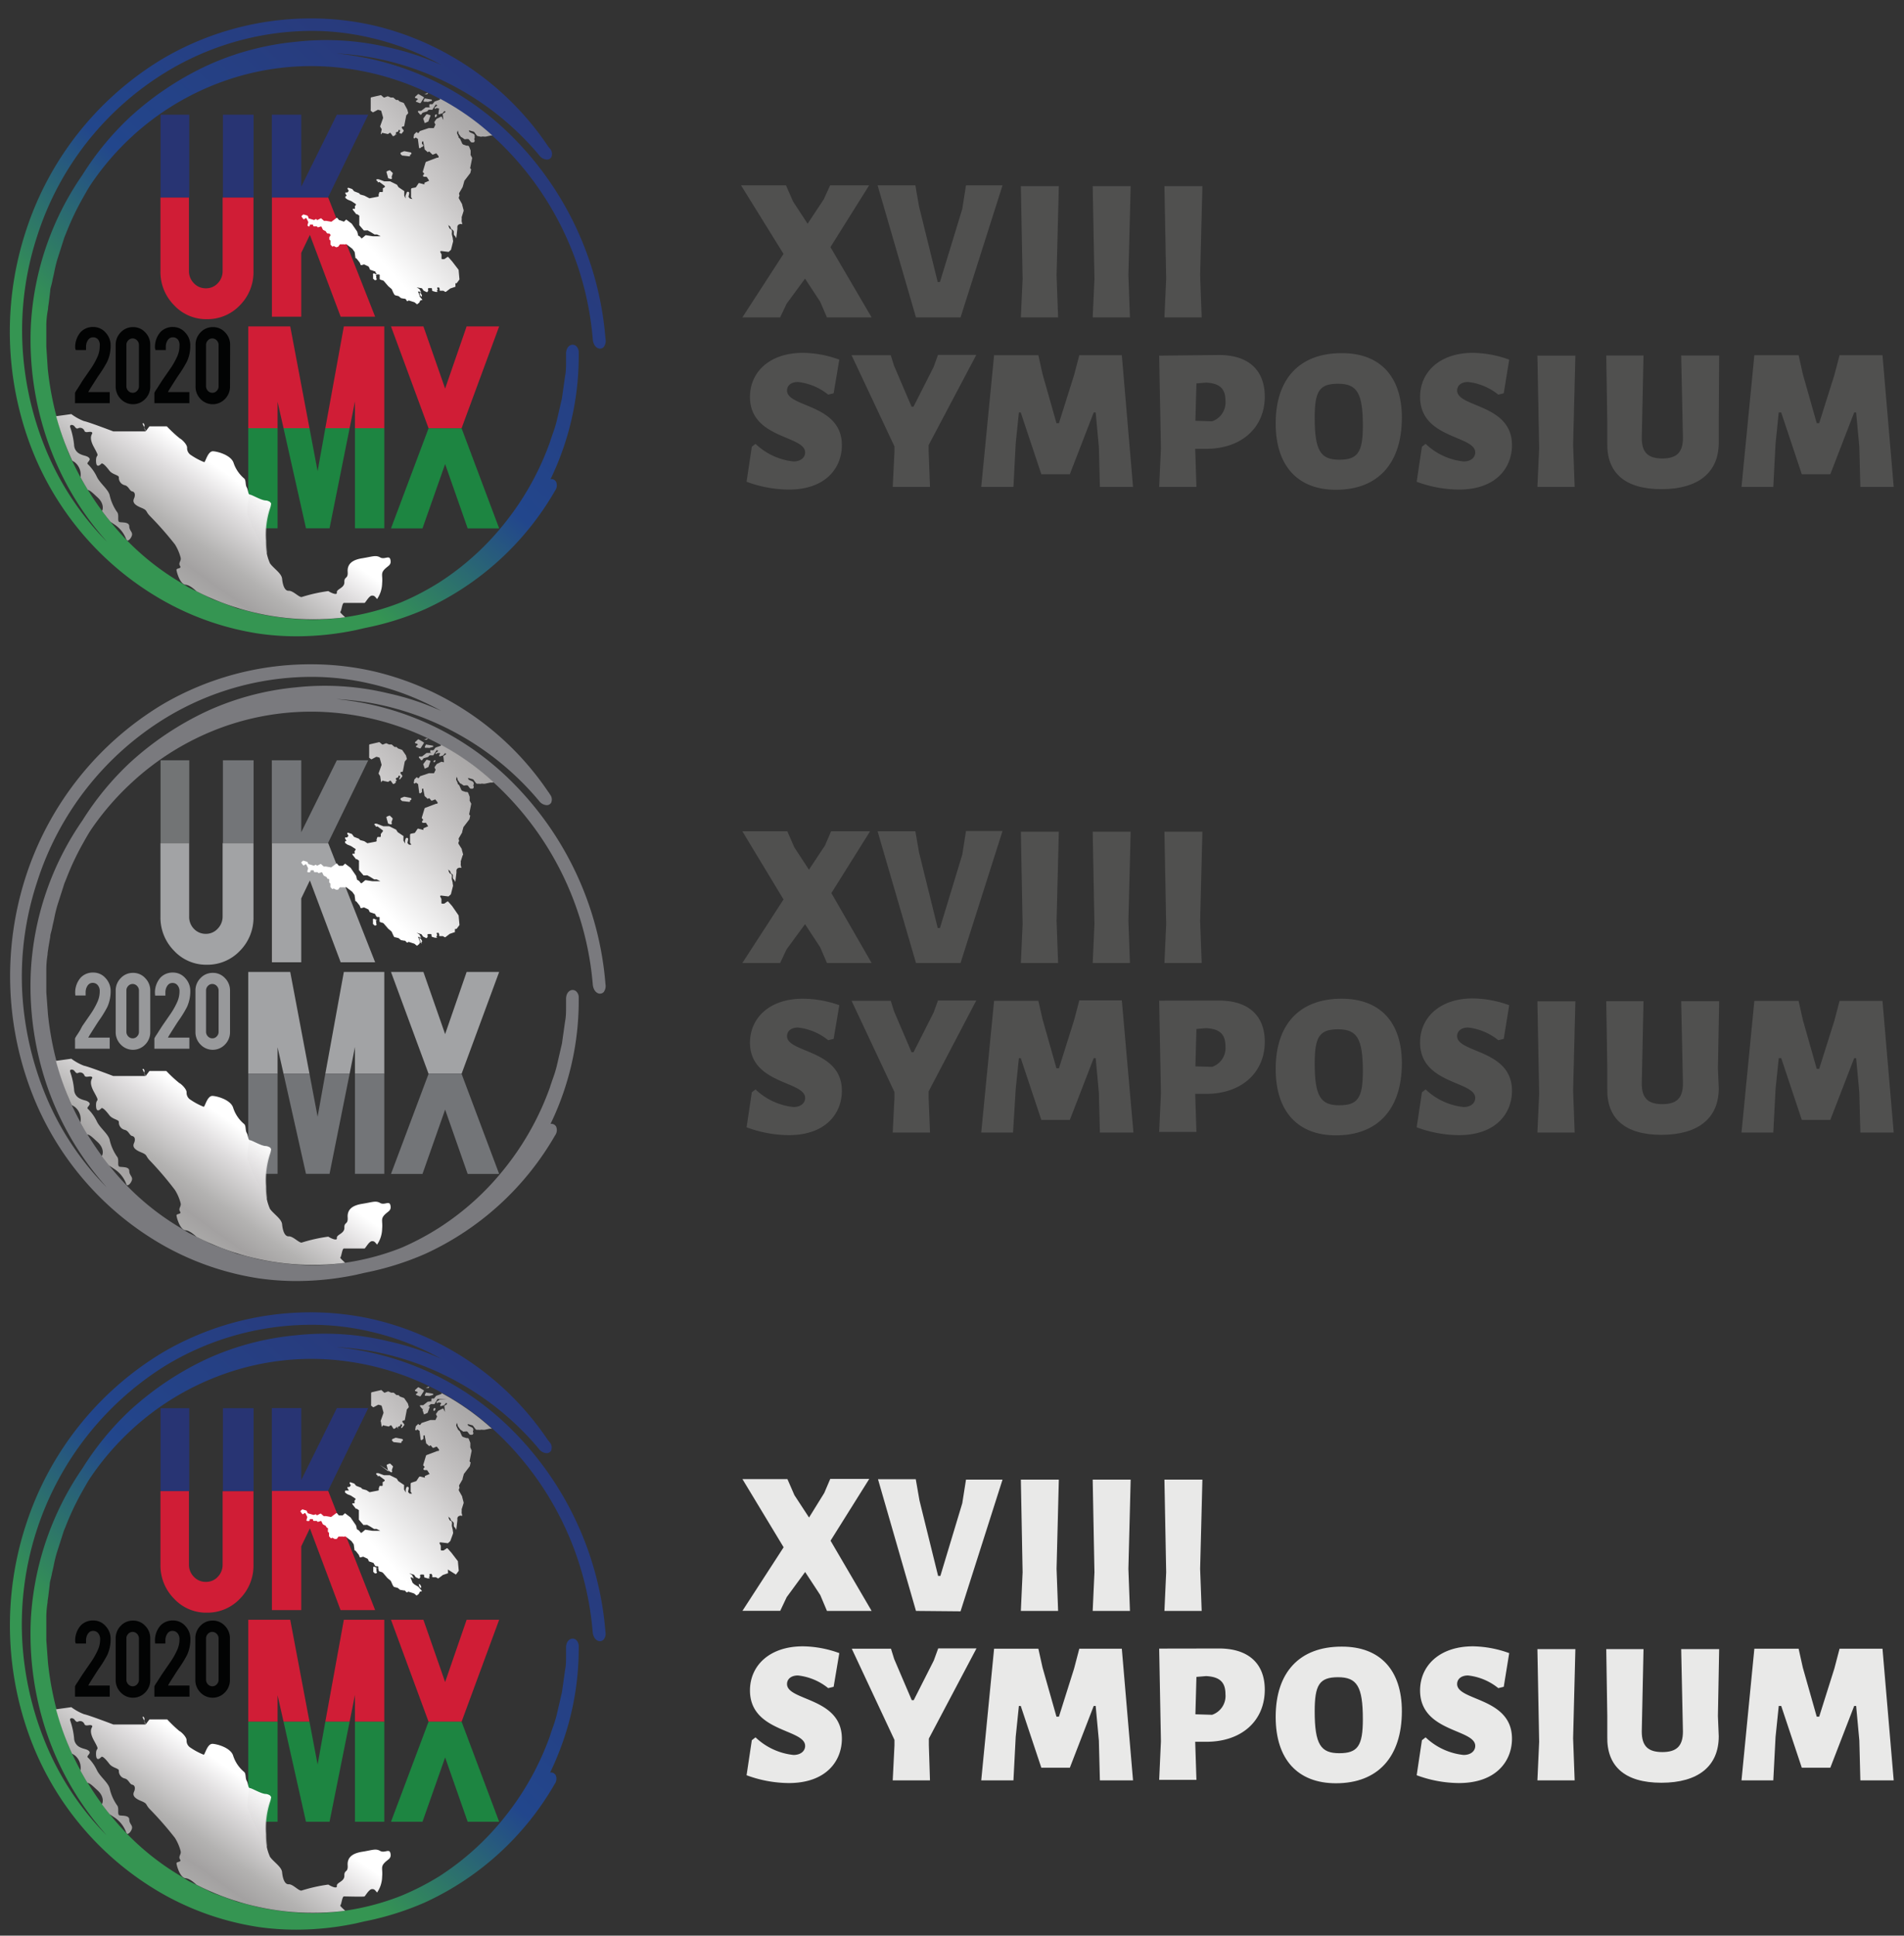 <svg id="Layer_1" data-name="Layer 1" xmlns="http://www.w3.org/2000/svg" xmlns:xlink="http://www.w3.org/1999/xlink" width="185" height="188" viewBox="0 0 185 188"><rect x="0" y="0" width="185" height="188" fill="#333333" stroke="none"/><defs><linearGradient id="linear-gradient" x1="17.68" y1="153.26" x2="5.81" y2="136.5" gradientTransform="matrix(1, 0, 0, -1, 0, 190)" gradientUnits="userSpaceOnUse"><stop offset="0" stop-color="#fff"/><stop offset="0.17" stop-color="#fff"/><stop offset="0.32" stop-color="#e0dedf"/><stop offset="0.55" stop-color="#b3b2b1"/><stop offset="0.67" stop-color="#a3a1a1"/><stop offset="0.83" stop-color="#b0b0ae"/><stop offset="1" stop-color="#b5b4b4"/></linearGradient><linearGradient id="linear-gradient-2" x1="8.7" y1="134.84" x2="61.86" y2="193.73" gradientTransform="matrix(1, 0, 0, -1, 0, 190)" gradientUnits="userSpaceOnUse"><stop offset="0.19" stop-color="#359552"/><stop offset="0.4" stop-color="#22468c"/><stop offset="0.68" stop-color="#283b7d"/><stop offset="1" stop-color="#283473"/></linearGradient><clipPath id="clip-path"><path d="M56.33,33.2c0,14.73-11.62,26.95-25.93,26.95S4.5,47.93,4.5,33.2,15.64,6.3,30.42,6.52C45.76,6.75,56.33,18.46,56.33,33.2Z" fill="none"/></clipPath><linearGradient id="linear-gradient-3" x1="24.81" y1="146.67" x2="13.36" y2="130.51" gradientTransform="matrix(1, 0, 0, -1, 0, 190)" gradientUnits="userSpaceOnUse"><stop offset="0" stop-color="#fff"/><stop offset="0.19" stop-color="#fff"/><stop offset="0.33" stop-color="#e0dedf"/><stop offset="0.55" stop-color="#b3b2b1"/><stop offset="0.67" stop-color="#a3a1a1"/><stop offset="0.83" stop-color="#b0b0ae"/><stop offset="1" stop-color="#b5b4b4"/></linearGradient><linearGradient id="linear-gradient-4" x1="28.73" y1="144.23" x2="16.95" y2="127.6" gradientTransform="matrix(1, 0, 0, -1, 0, 190)" gradientUnits="userSpaceOnUse"><stop offset="0" stop-color="#fff"/><stop offset="0.17" stop-color="#fff"/><stop offset="0.32" stop-color="#e0dedf" stop-opacity="0.71"/><stop offset="0.55" stop-color="#b3b2b1" stop-opacity="0.24"/><stop offset="0.67" stop-color="#a3a1a1" stop-opacity="0"/><stop offset="0.83" stop-color="#b0b0ae" stop-opacity="0"/><stop offset="1" stop-color="#b5b4b4" stop-opacity="0"/></linearGradient><linearGradient id="linear-gradient-5" x1="35.01" y1="166.85" x2="55.14" y2="185.05" gradientTransform="matrix(1, 0, 0, -1, 0, 190)" gradientUnits="userSpaceOnUse"><stop offset="0" stop-color="#fff"/><stop offset="0.02" stop-color="#fcfcfc"/><stop offset="0.32" stop-color="#cbc9c9"/><stop offset="0.54" stop-color="#adabab"/><stop offset="0.67" stop-color="#a3a1a1"/><stop offset="0.83" stop-color="#b0b0ae"/><stop offset="1" stop-color="#b5b4b4"/></linearGradient><linearGradient id="linear-gradient-6" x1="17.68" y1="90.55" x2="5.81" y2="73.8" xlink:href="#linear-gradient"/><clipPath id="clip-path-2"><path d="M56.33,95.9c0,14.73-11.62,26.95-25.93,26.95S4.5,110.63,4.5,95.9,15.64,69,30.42,69.22C45.76,69.45,56.33,81.16,56.33,95.9Z" fill="none"/></clipPath><linearGradient id="linear-gradient-7" x1="24.81" y1="83.97" x2="13.36" y2="67.8" xlink:href="#linear-gradient-3"/><linearGradient id="linear-gradient-8" x1="28.73" y1="81.53" x2="16.95" y2="64.89" xlink:href="#linear-gradient-4"/><linearGradient id="linear-gradient-9" x1="35.01" y1="104.15" x2="55.14" y2="122.35" xlink:href="#linear-gradient-5"/><linearGradient id="linear-gradient-10" x1="17.68" y1="27.63" x2="5.81" y2="10.88" xlink:href="#linear-gradient"/><linearGradient id="linear-gradient-11" x1="8.7" y1="9.21" x2="61.86" y2="68.11" xlink:href="#linear-gradient-2"/><clipPath id="clip-path-3"><path d="M56.33,158.83c0,14.73-11.62,26.95-25.93,26.95S4.5,173.56,4.5,158.83s11.14-26.9,25.92-26.68C45.76,132.39,56.33,144.1,56.33,158.83Z" fill="none"/></clipPath><linearGradient id="linear-gradient-12" x1="24.81" y1="21.04" x2="13.36" y2="4.88" xlink:href="#linear-gradient-3"/><linearGradient id="linear-gradient-13" x1="28.73" y1="18.61" x2="16.95" y2="1.97" xlink:href="#linear-gradient-4"/><linearGradient id="linear-gradient-14" x1="35.01" y1="41.22" x2="55.14" y2="59.43" xlink:href="#linear-gradient-5"/></defs><title>logos</title><path d="M14.4,42.45l-.35-.78a.51.51,0,0,1,0-.36,1.07,1.07,0,0,1-.07-.19h-.14c.2.45.4.89.59,1.33Z" fill="url(#linear-gradient)"/><path d="M58.83,32.89A31.22,31.22,0,0,0,50,13.5,27.86,27.86,0,0,0,32.68,5.2a26.79,26.79,0,0,1,4.79.67,27.78,27.78,0,0,1,14.92,9.21,1,1,0,0,0,.74.42.49.49,0,0,0,.45-.25.79.79,0,0,0-.12-.79l0,0h0l-.13-.15-.07-.09h0A28.23,28.23,0,0,0,36.47,2.51a27.17,27.17,0,0,0-6.25-.72A28.39,28.39,0,0,0,15.8,5.71,30.48,30.48,0,0,0,2.55,22.33,31.46,31.46,0,0,0,3,43.38,29.1,29.1,0,0,0,16.09,58.46a27.22,27.22,0,0,0,9.12,3.09,25.78,25.78,0,0,0,3.64.25,28.26,28.26,0,0,0,5.76-.61l.82-.19a28.17,28.17,0,0,0,5.91-1.85A28,28,0,0,0,53.93,47.66a.87.87,0,0,0,.11-.85.52.52,0,0,0-.55-.27c.29-.59.55-1.19.79-1.79a27.43,27.43,0,0,0,1.95-10.42v-.16h0a.79.79,0,0,0-.21-.52.52.52,0,0,0-.38-.17c-.28,0-.61.25-.64.81,0,.29,0,.58,0,.86,0,.45,0,.91-.09,1.35l-.31,2.19-.5,2.16a11.34,11.34,0,0,1-.4,1.29c-.09.27-.19.54-.27.81a27.21,27.21,0,0,1-4.25,7.68,26.21,26.21,0,0,1-6.49,5.93A25.79,25.79,0,0,1,39,58.49a24.23,24.23,0,0,1-8.57,1.7A27.94,27.94,0,0,1,25,59.58l-2-.51-1.93-.72a5,5,0,0,1-.92-.4l-.92-.45-.34-.17-.57-.28-.88-.54a25.18,25.18,0,0,1-6.29-5.33,29,29,0,0,1-4.45-7.11,30.17,30.17,0,0,1-2.06-8.25L4.5,33.67l0-2.18A9,9,0,0,1,4.67,30c0-.22.06-.45.08-.67l.13-1.08c0-.22.09-.45.14-.67s.06-.25.08-.37.12-.51.17-.77a13.08,13.08,0,0,1,.33-1.34l.66-2.06.17-.41A26.18,26.18,0,0,1,8.1,19.14c.27-.48.56-1,.85-1.41a26.54,26.54,0,0,1,3.86-4.46A26.06,26.06,0,0,1,21.42,8a25.41,25.41,0,0,1,9.84-1.56,26.57,26.57,0,0,1,17.89,8A30,30,0,0,1,57.6,33c.07.59.41.86.7.86a.5.5,0,0,0,.37-.17A1,1,0,0,0,58.83,32.89ZM28.74,4.06a26.82,26.82,0,0,0-8.67,2.33,29.6,29.6,0,0,0-7.46,5A28.16,28.16,0,0,0,8,17,28.31,28.31,0,0,0,3,31.58,30,30,0,0,0,4.62,42.82a28.8,28.8,0,0,0,5.63,9.63l.13.15c-.34-.34-.67-.69-1-1.06a27.84,27.84,0,0,1-5.13-8.39,30.6,30.6,0,0,1-2.08-9.92A29.32,29.32,0,0,1,3.59,23,29,29,0,0,1,16.13,7,27.34,27.34,0,0,1,30.2,3a25,25,0,0,1,5.68.64,26.25,26.25,0,0,1,7,2.67,25.72,25.72,0,0,0-5.15-1.71A26.23,26.23,0,0,0,28.74,4.06Z" fill="url(#linear-gradient-2)"/><g clip-path="url(#clip-path)"><rect x="15.6" y="11.14" width="2.79" height="8.05" fill="#283473"/><rect x="21.66" y="11.14" width="2.98" height="8.05" fill="#283473"/><polygon points="31.88 19.16 35.78 11.14 32.73 11.14 29.27 18.13 29.27 11.14 26.41 11.14 26.41 19.19 31.89 19.19 31.88 19.16" fill="#283473"/><polygon points="26.97 39.02 27.55 41.59 30.07 41.59 28.2 31.7 24.12 31.7 24.12 41.59 26.97 41.59 26.97 39.02" fill="#d01d36"/><polygon points="34.49 38.99 34.49 41.59 37.34 41.59 37.34 31.7 33.41 31.7 31.61 41.59 33.97 41.59 34.49 38.99" fill="#d01d36"/><polygon points="48.5 31.7 45.34 31.7 43.25 37.74 41.14 31.7 37.99 31.7 41.64 41.59 44.85 41.59 48.5 31.7" fill="#d01d36"/><polygon points="29.73 51.31 32.02 51.31 33.97 41.59 31.61 41.59 30.86 45.76 30.07 41.59 27.55 41.59 29.73 51.31" fill="#1d8541"/><rect x="34.49" y="41.59" width="2.85" height="9.72" fill="#1d8541"/><rect x="24.12" y="41.59" width="2.85" height="9.72" fill="#1d8541"/><polygon points="41.05 51.32 43.25 45.07 45.44 51.32 48.5 51.32 44.85 41.6 41.64 41.6 37.99 51.32 41.05 51.32" fill="#1d8541"/><path d="M32.4,60.69c.12,0,1.35.15,1.47-.17s-.92-1-.8-1.1.17-.86.35-.86,1.92,0,2,0,.43-.69.71-.71.33.15.51.33a2.8,2.8,0,0,0,.49-1.55c.07-.69-.15-.91.2-1.3s.71-.41.61-.94-.56,0-1-.25-.73-.08-1.74.08-1.47.58-1.42,1.32-.34.41-.32,1-.78.66-.73,1-.64,0-.83-.13a15.38,15.38,0,0,0-2.6.58c-.29,0-.83-.63-1.25-.61s-.59-.64-.64-1.17-.83-1-1.18-1.5a5.09,5.09,0,0,1-.42-2.24,8.27,8.27,0,0,1,.37-3.2,2,2,0,0,0,.1-.48.84.84,0,0,0-.46-.18c-.42,0-1.36-.57-1.54-.57s-.16-.46-.31-.71-.05-.71-.26-.87A3.4,3.4,0,0,1,22.71,45c-.21-.76-1.49-1.14-2-1.17s-.73,1-.86,1.06a6.5,6.5,0,0,1-1.28-.68.79.79,0,0,1-.39-.73c0-.33-.55-.84-.71-.9a13.6,13.6,0,0,1-1.26-1.17H14.52l-.37.49-3.14,0s-2.41-.92-2.85-1a5.14,5.14,0,0,1-1.23-.68l-2.54.35a4.66,4.66,0,0,0,.58.95,5.93,5.93,0,0,1,.93,2.24c0,.41.76.74,1.37,1.14a1.56,1.56,0,0,1,.54,1.52c-.07.23-.83-.15-.88.08s1,1.12,1.37,1.07.59.2,1.2.76.56,1.22.32,1.42.49.64,1.27,1.17a2.93,2.93,0,0,1,1.18,1.47c.07.28.42,0,.54-.36s-.25-.48-.25-.91-.64-.36-.93-.41,0-.71-.27-1a4.64,4.64,0,0,1-.71-1.63c-.15-.56-.91-1.12-1.22-1.73a4.24,4.24,0,0,0-.88-1.25c-.22-.15.32-.38.12-.61s-.49-.2-.86-.38a1,1,0,0,1-.61-.89,7.54,7.54,0,0,0-.37-1.7c-.12-.33.27-.28.39-.13s.22.3.39.2a.44.44,0,0,1,.59.25c.12.28.54,0,.73.15s-.44.28.2,1.45.2.51.2,1.3.39.43.51.3.47.25.78.66.93.43.93.66a.74.74,0,0,0,.54.76c.42.08.49.56.76.61s.32.36.17.69,0,.61.69.89.37.33.91.86A32.92,32.92,0,0,1,17,52.88a4.61,4.61,0,0,1,.54,1.24c.12.36-.25.53-.05.84s-.37.18-.34.41.34,1.37.88,1.42,1.15.74,1.59,1.12,1.1.3,1.76.56a17.83,17.83,0,0,0,2.18,1.14,9.56,9.56,0,0,1,2.5,1.12,2.33,2.33,0,0,0,2.23-.13,2.35,2.35,0,0,1,2,.3,6.6,6.6,0,0,1,1.19,1c.44-.57.86-1.15.91-1.17" fill="url(#linear-gradient-3)"/><path d="M24.59,51.3c.44.84.92,1.65,1.38,2.47a11,11,0,0,1-.09-1.21,8.27,8.27,0,0,1,.37-3.2,2,2,0,0,0,.1-.48.87.87,0,0,0-.46-.18c-.42,0-1.36-.57-1.54-.57s-.09-.05-.12-.12A9.83,9.83,0,0,0,24,49.88c.19.44.36.88.52,1.33A.41.41,0,0,0,24.59,51.3Z" fill="url(#linear-gradient-4)"/><path d="M16.91,29.64A4.25,4.25,0,0,0,20.1,31a4.34,4.34,0,0,0,3.2-1.34,4.56,4.56,0,0,0,1.33-3.31V19.19h-3v7.13a1.67,1.67,0,0,1-.47,1.19A1.53,1.53,0,0,1,20,28a1.56,1.56,0,0,1-1.16-.49,1.65,1.65,0,0,1-.48-1.19V19.19H15.59v7.16A4.58,4.58,0,0,0,16.91,29.64Z" fill="#d01d36"/><polygon points="29.27 30.76 29.27 24.56 30.11 22.81 33.1 30.76 36.45 30.76 31.89 19.19 26.42 19.19 26.42 30.76 29.27 30.76" fill="#d01d36"/><path d="M43.47,7.69l-.09-.1a.07.07,0,0,0-.1,0l-.08.08ZM40.87,10l.3-.47a.08.08,0,0,0,0-.1l-.48-.28a.08.08,0,0,0-.08,0l-.26.24a.07.07,0,0,0,0,.12l.2.07a.07.07,0,0,1,0,.12l-.1.07a.07.07,0,0,0,0,.12l.31.12a.09.09,0,0,0,.09,0m4-4-.11-.06a.06.06,0,0,0-.08,0l-.17.19a.07.07,0,0,1-.12,0l0-.27a.07.07,0,0,0-.12,0l-.06.06a.07.07,0,0,1-.12,0A.09.09,0,0,0,44,5.76h-.07s-.08,0-.08.08l0,.4L44,6.14v.14a.08.08,0,0,1,0,.08h0a.08.08,0,0,0,0,0l-.14.47a.06.06,0,0,0,0,.07l.26.26a.11.11,0,0,1,0,.16l-.11.12a.12.12,0,0,0,0,.17h0a.06.06,0,0,0,.07,0l.29-.11h0l.24.09s.06,0,.05,0l0-.11v0l-.16-.13a.09.09,0,0,1,0-.06l-.11-.4a.07.07,0,0,1,0-.08l.47-.36s0,0,0-.06l.08-.31a.08.08,0,0,0,0-.09M42.9,8.88l-.12-.19a.06.06,0,0,1,0,0l0-.45a.08.08,0,0,0,0-.07L42.47,8a.07.07,0,0,0-.08.09l.1.35a.06.06,0,0,1-.09.08l-.12-.05a.07.07,0,0,0-.09.05.07.07,0,0,1-.08,0h0a.07.07,0,0,0-.06.12l.34.27a.06.06,0,0,1,0,.09l0,.05.39.11a.07.07,0,0,0,.08,0L42.91,9a.08.08,0,0,0,0-.07m.39-1.8-.06.17a.08.08,0,0,0,.05.1h0a.07.07,0,0,0,.08,0l.05-.13a.08.08,0,0,0,0-.08l0,0a.05.05,0,0,0-.1,0M41.52,9.91l.41-.11a.07.07,0,0,0,0-.13l-.6-.1a.07.07,0,0,0-.07,0l-.1.21a.07.07,0,0,0,.06.1h.31M42,7.5l.15.08a.29.29,0,0,0,.24,0l.17-.07ZM41.61,9l-.38.15.22,0a.07.07,0,0,0,.06,0Zm12.85.09A.07.07,0,0,0,54.38,9l-.29.05.28.08a.06.06,0,0,0,.09-.06m1.41-.88.29-.27s0,0,0-.06v0a.06.06,0,0,0-.1,0L56,7.85h0l-.21,0a.07.07,0,0,0-.06.07v.19a.07.07,0,0,0,.06.07h.1l.06,0m.71-.31h0a.08.08,0,0,0-.07,0V8a.07.07,0,0,0,.09.09l.05,0a.07.07,0,0,0,0-.13M50.72,8l0-.17s0,0,0-.06l-.05,0a.06.06,0,0,0-.1,0l-.06.23A.06.06,0,0,0,50.6,8l.07,0a0,0,0,0,0,0,0m.37-.39-.16.17a.07.07,0,0,0,0,.09l.24.23,0,0,0,.14a.06.06,0,0,0,.1,0l.1-.09a.06.06,0,0,0,0-.09l-.29-.3h.16a.06.06,0,0,0,.06-.06V7.47s0,0,0,0l-.16-.17a.06.06,0,0,0-.08,0l-.2.18a.05.05,0,0,0,0,0v.08a.06.06,0,0,0,.08.07Zm4.35.11-.14-.1a.08.08,0,0,0-.07,0l-.14.06a.07.07,0,0,0,0,.08,2.25,2.25,0,0,0,.05.22.07.07,0,0,0,.11,0l.23-.17s0-.1,0-.12m-3.81-.14h0a.06.06,0,0,0-.1,0s0,.09.09.06a.06.06,0,0,0,0-.1M38.55,13.11,38.49,13a.11.11,0,0,1,0-.15l.16-.06a.09.09,0,0,0,.06-.06l0-.08a.1.1,0,0,1,.15,0l0,0a.11.11,0,0,1,0,.12l-.07.13S39,13,39,13l.2-.24a.11.11,0,0,0,0-.13l-.14-.18a.1.1,0,0,1,.1-.16.1.1,0,0,0,.12-.08l.18-.93s0,0,0-.05l.19-.22a.1.1,0,0,0,0-.09l-.08-.29v0L39.23,10a.1.1,0,0,0,0,0l-.41-.15,0,0-.14-.14-.06,0h-.13l0,0-.28-.24,0,0-.25,0h0l-.25-.11h-.07l-.26.1a.1.1,0,0,1-.1,0l-.25-.21a.08.08,0,0,0-.08,0l-.86.2a.09.09,0,0,0-.07.1l0,1.12a.09.09,0,0,0,0,.08l.17.14a.09.09,0,0,0,.1,0l.41-.22h.07l.21.06a.1.1,0,0,1,.07.07l.17.61s0,0,0,.06l-.27.76a.1.1,0,0,0,0,.09l.14.23s0,0,0,0L37,13s0,0,0,0l0,.06.11-.12a.09.09,0,0,1,.15,0v0a.15.15,0,0,0,.06,0l.32.07a.08.08,0,0,0,.07,0l.12-.08a.09.09,0,0,1,.13,0l.19.27a.1.1,0,0,0,.13,0l.13-.08a.11.11,0,0,0,0-.14M40.9,28.49h0l-.15-.07.08.29h0l.16.12a0,0,0,0,0,0,0v-.16h0Zm.55-17.41-.33.44.15.44.35-.16s0,0,0,0l.19-.52a.08.08,0,0,0,0-.09l-.29-.09a0,0,0,0,0-.06,0m2.91,16.41.27-.36a.14.14,0,0,0,0-.06l-.08-.88a.05.05,0,0,0,0,0l-.62-.81h0l-.38-.43a.08.08,0,0,0-.1,0l-.29.2h0l-.18,0c-.05,0-.09,0-.09-.09l0-.37a.06.06,0,0,0,0,0l-.11-.21a.08.08,0,0,1,.08-.12l.67.08a.07.07,0,0,0,.06,0l.22-.2a.05.05,0,0,0,0,0l.18-.71a.42.42,0,0,0,0-.29.16.16,0,0,1,0-.09l-.09-.39a.33.33,0,0,1,0-.14l0-.08a.3.3,0,0,0-.09-.3l0,0h0l-.06,0a.4.4,0,0,1-.1-.12l-.07-.16a.25.25,0,0,0,0-.07l-.08-.09.19.15a.39.39,0,0,1,.08.1l0,.07a.22.22,0,0,0,.07.09l.15.12a.3.3,0,0,1,.09.13l0,.09a.43.43,0,0,1,0,.11v0a.28.28,0,0,0,.1.23l0,0a.16.16,0,0,1,.06.08l.08.15.11-.91,0-.22a.28.28,0,0,1,.24-.24.25.25,0,0,1,.17,0l.07,0-.06-.25a.38.38,0,0,1,0-.15l0-.12a.07.07,0,0,0,0-.06l0-.05a.07.07,0,0,1,0-.06l.18-.57a.24.24,0,0,0,0-.12l-.13-.49s0,0,0-.05l-.29-.52a.21.21,0,0,1,0-.25h0a.19.19,0,0,0,0-.19.25.25,0,0,1,0-.15l.33-.57L45,18l.11-.4a.16.16,0,0,1,.05-.09l.54-.71s0,0,0,0l.08-.35a.09.09,0,0,0,0,0l-.1-.11a0,0,0,0,1,0,0l.2-1a.06.06,0,0,0,0,0l-.15-.28a.17.17,0,0,1,0-.1l0-.29a.43.43,0,0,0,0-.05l-.14-.36a.16.16,0,0,0-.13-.11l-.12,0h0l-.3-.1a.25.25,0,0,1-.14-.13l-.17-.38a.16.16,0,0,0-.06-.08l-.11-.1a.22.22,0,0,1,0-.08l-.14-.3a.23.23,0,0,1,0-.14l.06-.17.07.24,0,.06.26.36a.1.1,0,0,0,.05,0l.26.18a.16.16,0,0,0,.15,0l.12,0a.17.17,0,0,1,.19.06l.15.2a.18.18,0,0,0,.09.06l.08,0a.17.17,0,0,0,.21-.23.17.17,0,0,1,0-.18l0,0a.18.18,0,0,0,0-.14v0A.23.23,0,0,0,46,13l-.33-.15a.18.18,0,0,1-.1-.19h0l.43.12a.15.15,0,0,1,.09.06l.23.31a.21.21,0,0,0,.11.07l.24.05a.17.17,0,0,0,.12,0l.06,0a.17.17,0,0,1,.14,0l.11,0h.09l.52-.11h0l.21,0a.15.15,0,0,0,.12-.07l0,0a.21.21,0,0,1,.1-.06l.27,0a.12.12,0,0,0,.09-.08h0a.14.14,0,0,1,.07-.08l.4-.14h.06l.35.07a.1.1,0,0,0,.1,0l.15-.13a.11.11,0,0,0,0-.09v-.54a.11.11,0,0,0-.09-.11s-.05,0-.06,0L49,11.09l0,0-.22-.37a.28.28,0,0,0-.16-.12.3.3,0,0,1-.13-.09l-.09-.11-.05-.07-.1-.25a.22.22,0,0,0,0-.08l-.09-.1a.08.08,0,0,0-.09,0h0a.08.08,0,0,1-.08,0l-.23-.16,0,0-.31-.14-.06,0,0,0a.15.15,0,0,0-.09-.06l-.24-.06V9.2l.46,0h0L48,9.16l-.16-.07A.25.25,0,0,1,47.69,9l0-.07a.08.08,0,0,1,.1-.11h.06L48,8.69h0L49,9h0l.41-.06h.05L49.7,9a.09.09,0,0,0,.07,0l.26-.1a.08.08,0,0,0,0-.07V8.78a.08.08,0,0,1,.07-.08l.2,0a.05.05,0,0,0,0,0,.14.14,0,0,0,0-.19l-.14-.2a.12.12,0,0,0-.09,0H50s0,0-.07,0L49.89,8s0,0-.06-.07l-.36-.18-.23-.33-.3-.17-.13-.14-.25,0L48.73,7l-.06-.19-.45-.08.26-.09-.17-.53-.21.1a.17.17,0,0,1-.1,0h0a.17.17,0,0,0-.16.06l-.1.13-.07-.08-.14.13a.15.15,0,0,1-.2,0h0a.15.15,0,0,0-.24.08h0a.15.15,0,0,1-.11.11l-.12,0a.14.14,0,0,1-.14,0l-.06-.07,0,.54a.07.07,0,0,1,0,.05l-.08.25L46.43,7a.15.15,0,0,0-.12-.11.15.15,0,0,1-.12-.13l0-.27L46,6.54s0,0,0,0L46,6.72l0,0h-.09s-.05,0,0,0l.07-.2a0,0,0,0,0,0,0l-.25.07s0,0,0,0l0,.18a0,0,0,0,1,0,0h-.14s.34.17.34.19l-.4.18a0,0,0,0,0,0,0l.15.19-.26-.16s0,0,0,0L45.11,7a0,0,0,0,0-.07,0l-.23.28h0l-.08.06s0,0,0,.06l.39.35-.34-.17h0l-.07,0,0,.12,0,0,.3.18h-.12l0,.22-.09-.25,0,0-.08,0h0l-.17.06s0,0,0,0l0,.14-.15-.13h-.19s0,0,0,.06l.07.17s0,0,0,0l-.08.14L44,8a0,0,0,0,0-.05,0L43.78,8a.11.11,0,0,0-.06.12.1.1,0,0,1-.08.12h-.1l-.17,0,0,0L43.1,7.9l0,0H43a.07.07,0,0,0-.07.08V8l0,0,.21.22v0l.09.21h-.07l-.06,0,0,0a.07.07,0,0,0-.12.05v.24a.05.05,0,0,0,0,.06l0,0a.08.08,0,0,1,0,.06V9s0,.07.06.07l1.14.14-.22,0a.06.06,0,0,0-.05.08l0,.09-.22-.13h-.05l-.45.13,0,0,0,.06,0,0-.45.08a.07.07,0,0,0,0,.08h0a.07.07,0,0,1,0,.08l-.51.18,0,0-.21.26-.05,0h-.19a.06.06,0,0,0-.06.05l0,.13a.07.07,0,0,0,0,.08l.11.05-.47,0h0l-.44.34-.29,0,0,0a.11.11,0,0,0,0,.13l.17.2a.09.09,0,0,0,.15,0l.11-.15.44-.13,0,0,.15-.16,0,0h.3a.09.09,0,0,0,.06,0l.31-.48a.06.06,0,0,1,.1,0l0,.05,0,0,.79,0-.69,0h0l-.29.21a.07.07,0,0,0,0,.06v0a.06.06,0,0,0,.1.05l.1-.06h0l.22.05a.07.07,0,0,1,0,.1L42.6,11c0,.05,0,.12.07.1L43,11l0,0,.16-.2a.08.08,0,0,1,.08,0h0a.07.07,0,0,1,0,.12l-.22.14a.08.08,0,0,0,0,.07l.06.53-.16-.32a.07.07,0,0,0-.09,0l-.42.21,0,0-.2.29s0,.05,0,.07l.1.19-.16.34-.49,0-.86.29,0,0-.11.15a.08.08,0,0,1-.14,0v0a.08.08,0,0,0-.14,0l-.17.17,0,0-.05.28a.08.08,0,0,0,.15.06l0,0a.07.07,0,0,1,.11,0l.16.11a.07.07,0,0,1,0,.06l.1.76a.08.08,0,0,0,.13.06l.14-.11A.09.09,0,0,0,41,14v-.18a.08.08,0,0,1,.13-.07.05.05,0,0,1,0,.05l.13.66a.05.05,0,0,0,0,.05l.31.28.08-.07a0,0,0,0,1,.07,0L42,15a.11.11,0,0,0,.11,0l.2-.08a.09.09,0,0,1,.11,0l.19.25a.1.1,0,0,1-.13.14h0l-1.06.4a.12.12,0,0,0-.07.07l-.26.86a.11.11,0,0,0,.06.14h0a.11.11,0,0,1,0,.19.11.11,0,0,0,.07.2h.18a.11.11,0,0,1,.09.05l.21.33-.46.2,0,.16-.43-.11a.15.15,0,0,0-.14,0l-.23.35a.16.16,0,0,1-.08.06l-.32.06a.13.13,0,0,0-.1.11l0,.32v.38a.14.14,0,0,0,0,.07l.13.19-.17-.05-.06,0-.13-.14a.13.13,0,0,1,0-.12l.05-.25a.14.14,0,0,0-.06-.14.13.13,0,0,0-.19.08L39.4,19a.06.06,0,0,0,0,.06l0,.22L39.28,19a.19.19,0,0,1,0-.07v-.29a.09.09,0,0,0,0-.08l-.56-.38,0,0-.15-.24s0,0,0,0l-.67-.33h0l-.57,0h0l-.54-.2h-.17a.08.08,0,0,0,0,.15l.08.07,0,0,0,.06a.08.08,0,0,0,.11,0l0,0a.08.08,0,0,1,.08,0l.47.35a.09.09,0,0,1,0,.15l-.16.1a.08.08,0,0,0,0,.07v.21a.08.08,0,0,1-.11.08l-.14,0a.08.08,0,0,0-.1.06l-.06.19a.09.09,0,0,0,0,.07v0a.09.09,0,0,1-.06.13l-.83.16L35.4,19l-.4-.11-.12-.13-.47-.18,0,0-.19-.22,0,0-.35-.12a.08.08,0,0,0-.09.12l.08.12a.08.08,0,0,1,0,.1l-.11.11a.08.08,0,0,1-.09,0h0a.08.08,0,0,0-.1.11l.14.24h-.06a.08.08,0,0,0-.08.1l0,.09s0,0,0,0l.22.16h0l.35.14h0l.43.28a.08.08,0,0,1,0,.12l-.07.09a.09.09,0,0,0,0,.09l0,.07c0,.07,0,.15-.11.1a.06.06,0,0,0-.08,0l0,0a.08.08,0,0,0,0,.12l.33.42,0,0a.08.08,0,0,1,.1,0l.18.13a.09.09,0,0,1,0,.07l0,.42,0,.43.44.51a.11.11,0,0,0,.08,0l.2,0a.12.12,0,0,1,.1,0l.27.15a0,0,0,0,1,0,0l.39.24h0l.24,0h0l.36.18-.76,0h0l-.64-.1a.1.1,0,0,0-.07,0l-.32.27a.09.09,0,0,1-.12,0L35,23l0,0-.21-.13a.09.09,0,0,1,0-.06l-.08-.31s0,0,0,0l-.53-.77-.54-.41-.22.21L33,21.38s0,0-.05,0l-.17-.2a.07.07,0,0,0-.1,0l-.47.35a.07.07,0,0,1-.06,0l-.45-.08h0l-.15,0a.1.1,0,0,1-.07,0l-.26-.23a.06.06,0,0,0-.08,0l-.26.13a.07.07,0,0,1-.09,0l-.05-.06a.08.08,0,0,0-.08,0l-.14.08h0l-.54-.16a.08.08,0,0,1,0-.05l-.07-.17a.12.12,0,0,0-.05-.05l-.33-.1a.06.06,0,0,0-.07,0l-.14.12a.08.08,0,0,0,0,.11l.15.2a.07.07,0,0,0,.11,0l.08-.06a.08.08,0,0,1,.12,0l.17.34a.13.13,0,0,1,0,.06l-.07.25s0,.1.06.1L30,22a.08.08,0,0,0,.09-.06l0-.07a.09.09,0,0,1,.07-.06h.19a.08.08,0,0,1,.08.09.08.08,0,0,0,.07.09l.24,0s0,0,.05,0l.07.08a.08.08,0,0,0,.08,0l.2-.06a.08.08,0,0,1,.09,0l.15.31,0,0,.27.14,0,0,.11.18s0,0,0,0l.11.05A.09.09,0,0,1,32,23l0,.19a.08.08,0,0,0,0,.07l.11.11a.08.08,0,0,1,0,0l0,.33a.08.08,0,0,0,0,.05l.15.17a.08.08,0,0,0,.12,0l0,0a.07.07,0,0,1,.1,0l.17.09h.06l.15-.05,0,0,.17-.23s0,0,.07,0l.23,0a.18.18,0,0,1,.09,0l0,0a.17.17,0,0,0,.13,0h0a.17.17,0,0,1,.12,0l.57.44,0,0,.22.31s0,0,0,0l.07.51a.07.07,0,0,0,0,.06l.12.07s0,0,0,0l.31.39a0,0,0,0,1,0,0l.07.19a.09.09,0,0,0,.11.05l.2-.06s0,0,.06,0l.42.2a.08.08,0,0,1,0,0l.12.25a.12.12,0,0,0,0,.05l.44.15a.1.1,0,0,1,.05,0l.14.25,0,0,.07.07.07,0,.12,0a.09.09,0,0,1,.06.13v0a.13.13,0,0,0,0,.06l0,.24a.11.11,0,0,0,.06.07l.26.08a.24.24,0,0,1,.09.06l.43.5,0,0,.33.28,0,0,.18.4h0l.09.15s0,0,.07.05l.33.08a.05.05,0,0,1,0,0l.24.2,0,0,.35.06a.09.09,0,0,1,.06,0l.12.13,0,0,0,.05a.1.1,0,0,0,.17,0,.1.1,0,0,1,.11,0l.5.16h0l.24.2h0l.22-.17h0l.09-.2h0l.22-.07a0,0,0,0,0,0,0l-.37-.42h0L41,29h0l-.18-.16h0l-.15-.39h0l-.06-.13.16,0h0l.08.08.07,0-.16-.32a0,0,0,0,0,0,0l-.27-.17L41,28a0,0,0,0,1,0,0l.16.23h0l.25.12a.11.11,0,0,0,.13,0l.06-.12a.07.07,0,0,0,0-.09.1.1,0,0,1,.09-.16h.05l.16,0a.09.09,0,0,1,.08.09v.11a.1.1,0,0,0,.07.09l.27.08h0l.2,0-.08-.14h0a.11.11,0,0,0,.07-.16l0,0a.08.08,0,0,1,0-.13h.07s.07,0,.08,0l.06.13a.09.09,0,0,1,0,.07.08.08,0,0,0,.07.12h.29l.17.1a.08.08,0,0,0,.08,0l.42-.32h0l.5-.17a.08.08,0,0,0,0-.07l0-.22s0,0,0-.05M39.27,14.68l-.31.13a.12.12,0,0,0,0,.19l.12.11.06,0,.6.07a.1.1,0,0,0,.11-.06l0-.11a.12.12,0,0,1,.05,0,.11.11,0,0,0,0-.21l-.56-.11h-.06m-1.55,2.63.25.07a.09.09,0,0,0,.08-.15s0-.06,0-.1l.09-.25a.12.12,0,0,0,0-.1l-.25-.24a.1.1,0,0,0-.09,0l-.2.08a.09.09,0,0,0-.05.11l.15.54s0,.05.06.06m-1.11,9.36-.3-.14a.09.09,0,0,0-.11.13h0a0,0,0,0,1,0,0l0,.31a.09.09,0,0,0,0,.06l.14.13a.09.09,0,0,0,.12,0l0,0,.05,0h0a.1.1,0,0,0,0-.16s0,0,0-.05l0-.18a.19.19,0,0,0-.07-.08M44.72,4.78l-.14-.06h0l-.13,0h0l-.13,0,0,.28a.09.09,0,0,0,.06.07l.43.08a.07.07,0,0,0,.08-.1l-.07-.21s0,0,0,0m-2.38,6.43v-.09a.06.06,0,0,0-.1-.06l-.08.06a.07.07,0,0,0,0,.06v.11a.06.06,0,0,0,.11,0l.07-.08,0,0M43.73,5l.08-.06a.08.08,0,0,0,0-.1l-.26-.38,0,0-.06,0a.07.07,0,0,0-.1.07v.28a.07.07,0,0,0,0,.06l.25.19a.06.06,0,0,0,.07,0m1-.59v.14a.05.05,0,0,0,0,0l.25.23,0,0,.15.31a.07.07,0,0,0,.07,0l.33,0a.08.08,0,0,0,.07-.08v0a.08.08,0,0,1,0-.08l.23-.07h0l.43.07.06,0,.24-.28a.08.08,0,0,0,0-.12l-1-.29a.06.06,0,0,0-.08,0l0,.09a.07.07,0,0,1-.13,0l-.09-.28a.08.08,0,0,0-.07-.05H45a.07.07,0,0,0-.07.07v.18a.07.07,0,0,1-.09.07l0,0a.07.07,0,0,0-.09.07m-3.17,3,.13,0a.07.07,0,0,0,.07-.11l-.06-.08a.06.06,0,0,0-.09,0l-.07,0a.07.07,0,0,0,0,.12m.6-1.86H42l0,0a.08.08,0,0,0,0,.13l.13,0a.07.07,0,0,0,.09,0l0-.08a.08.08,0,0,0-.07-.1m1-.67h0a.09.09,0,0,0,0,.09l.06.17s0,0,.09,0l.1,0a.07.07,0,0,0,0-.12l-.15-.14a.06.06,0,0,0-.09,0m0,.31-.05-.08a.07.07,0,0,0-.11,0l-.08.09,0,0-.22.06,0,0-.11.19a.09.09,0,0,0,0,.07l0,.1a.07.07,0,0,0,.12,0l.12-.17a.05.05,0,0,1,0,0l.16,0s0,0,0,0l.1-.13a.14.14,0,0,0,0-.09" fill="url(#linear-gradient-5)"/><path d="M7.31,33.83a2.19,2.19,0,0,1,.54-1.59,1.63,1.63,0,0,1,1.22-.48,1.56,1.56,0,0,1,1.19.54,1.81,1.81,0,0,1,.49,1.27,3.68,3.68,0,0,1-.32,1.53,11.28,11.28,0,0,1-.81,1.32c-.12.17-.29.44-.52.8l-.19.3c-.12.19-.22.35-.28.46l-.05.1h2.08v1.08H7.29v-1a2.45,2.45,0,0,1,.24-.4l.24-.38L8,37l.76-1.1a7.31,7.31,0,0,0,.73-1.29,2.51,2.51,0,0,0,.2-1A.87.87,0,0,0,9.55,33a.62.62,0,0,0-.5-.24c-.3,0-.5.18-.63.53a1.25,1.25,0,0,0-.06.42V34h-1Z" fill="#020303"/><path d="M14.6,37.51a1.7,1.7,0,0,1-.49,1.24,1.64,1.64,0,0,1-2.38,0,1.7,1.7,0,0,1-.49-1.23v-4a1.7,1.7,0,0,1,.49-1.24,1.6,1.6,0,0,1,1.19-.51,1.57,1.57,0,0,1,1.19.51,1.7,1.7,0,0,1,.49,1.23Zm-1.1-4a.64.64,0,0,0-.18-.45.59.59,0,0,0-.43-.19.56.56,0,0,0-.43.19.61.61,0,0,0-.18.45v4a.64.64,0,0,0,.18.45.59.59,0,0,0,.43.19.56.56,0,0,0,.43-.19.61.61,0,0,0,.18-.45Z" fill="#020303"/><path d="M15.06,33.83a2.19,2.19,0,0,1,.54-1.59,1.63,1.63,0,0,1,1.22-.48A1.56,1.56,0,0,1,18,32.3a1.81,1.81,0,0,1,.49,1.27,3.68,3.68,0,0,1-.32,1.53,11.28,11.28,0,0,1-.81,1.32c-.12.17-.29.44-.52.8l-.19.3c-.12.19-.22.35-.28.46l-.05.1h2.08v1.08H15v-1a2.45,2.45,0,0,1,.24-.4l.24-.38.27-.42.76-1.1a7.31,7.31,0,0,0,.73-1.29,2.51,2.51,0,0,0,.2-1A.87.87,0,0,0,17.3,33a.62.62,0,0,0-.5-.24c-.3,0-.5.18-.63.53a1.25,1.25,0,0,0-.06.42V34h-1Z" fill="#020303"/><path d="M22.35,37.51a1.7,1.7,0,0,1-.49,1.24,1.64,1.64,0,0,1-2.38,0A1.7,1.7,0,0,1,19,37.52v-4a1.7,1.7,0,0,1,.49-1.24,1.6,1.6,0,0,1,1.19-.51,1.57,1.57,0,0,1,1.19.51,1.7,1.7,0,0,1,.49,1.23Zm-1.11-4a.64.64,0,0,0-.18-.45.59.59,0,0,0-.43-.19.56.56,0,0,0-.43.19.61.61,0,0,0-.18.45v4a.64.64,0,0,0,.18.45.59.59,0,0,0,.43.19.56.56,0,0,0,.43-.19.61.61,0,0,0,.18-.45Z" fill="#020303"/></g><path d="M84.69,30.83H80.35l-.66-1.53-1.47-2.24L76.43,29.5l-.63,1.33H72.13l4-6.17L72,18h4.37l.68,1.56,1.42,2.17,1.57-2.37L80.66,18h3.79l-3.76,6Z" fill="#50504f"/><path d="M89,30.83,85.27,18h3.67l.36,2.06,1.81,7.33h.22l2.17-7.1L93.86,18h3.55L93.33,30.83Z" fill="#50504f"/><path d="M102.81,30.83H99.19l.17-3.75-.17-9h3.69l-.22,8.66Z" fill="#50504f"/><path d="M109.79,30.83h-3.62l.17-3.75-.17-9h3.69l-.22,8.66Z" fill="#50504f"/><path d="M116.76,30.83h-3.62l.17-3.75-.17-9h3.69l-.22,8.66Z" fill="#50504f"/><path d="M81.55,34.93,81,38.2l-.53.13a5.65,5.65,0,0,0-2.94-1.23c-.7,0-1.06.38-1.06.83,0,1.66,5.33,1.28,5.33,5.31,0,2.14-1.5,4.31-5.16,4.31a12,12,0,0,1-4.1-.76l.51-3.4.36-.28a6.29,6.29,0,0,0,3.69,1.71c.7,0,1.13-.38,1.13-.88,0-1.66-5.36-1.31-5.36-5.39,0-2.39,1.88-4.28,5.14-4.28A10.64,10.64,0,0,1,81.55,34.93Z" fill="#50504f"/><path d="M90.36,47.29H86.74l.17-3.4,0-.53L82.74,34.5h3.81l.31,1,1.71,4h.19l1.95-3.85.43-1.18h3.72l-4.63,8.76,0,.63Z" fill="#50504f"/><path d="M106.87,47.29l-.1-3.88-.31-3.35h-.19l-2.32,6h-2.77l-2-6H99l-.31,3-.22,4.23H95.34L96.59,34.5h4.3l.41,1.84,1.35,4.76h.24l1.47-4.66.51-1.94H109l1.09,12.79Z" fill="#50504f"/><path d="M118.45,34.48c2.85,0,4.44,1.46,4.44,4.05,0,3-2.27,5.06-5.67,5.06h-1.09l.12,3.7h-3.62l.17-3.75-.17-9Zm-.68,6.44a1.93,1.93,0,0,0,1.3-2c0-1.21-.6-1.69-1.88-1.76l-.94.08-.1,3.63Z" fill="#50504f"/><path d="M136.21,40.57c0,4.43-2.32,7-6.4,7-3.74,0-5.86-2.34-5.86-6.45,0-4.33,2.32-6.82,6.4-6.82C134.09,34.28,136.21,36.57,136.21,40.57Zm-8.47,0c0,3.25.6,4.08,2.39,4.08s2.29-.71,2.29-3.3c0-3.2-.58-4.08-2.41-4.08S127.74,38,127.74,40.6Z" fill="#50504f"/><path d="M146.64,34.93l-.53,3.27-.53.13a5.65,5.65,0,0,0-2.94-1.23c-.7,0-1.06.38-1.06.83,0,1.66,5.33,1.28,5.33,5.31,0,2.14-1.5,4.31-5.16,4.31a12,12,0,0,1-4.1-.76l.51-3.4.36-.28a6.29,6.29,0,0,0,3.69,1.71c.7,0,1.13-.38,1.13-.88,0-1.66-5.36-1.31-5.36-5.39,0-2.39,1.88-4.28,5.14-4.28A10.74,10.74,0,0,1,146.64,34.93Z" fill="#50504f"/><path d="M153,47.29h-3.62l.17-3.75-.17-9h3.69l-.22,8.66Z" fill="#50504f"/><path d="M167,43c0,2.9-2,4.51-5.57,4.51s-5.33-1.61-5.26-4.51l0-2-.1-6.47h3.62l-.17,8c0,1.41.6,2,2,2s2-.6,2-2l-.17-8h3.69L167,41Z" fill="#50504f"/><path d="M180.76,47.29l-.1-3.88-.31-3.35h-.19l-2.32,6h-2.77l-2-6h-.24l-.31,3-.22,4.23h-3.09l1.25-12.79h4.3l.41,1.84,1.35,4.76h.24l1.47-4.66.51-1.94h4.17L184,47.29Z" fill="#50504f"/><path d="M14.4,105.15l-.35-.78a.51.51,0,0,1,0-.36,1.07,1.07,0,0,1-.07-.19h-.14c.2.45.4.89.59,1.33Z" fill="url(#linear-gradient-6)"/><path d="M58.83,95.59A31.22,31.22,0,0,0,50,76.2a27.86,27.86,0,0,0-17.34-8.3,26.79,26.79,0,0,1,4.79.67,27.78,27.78,0,0,1,14.92,9.21,1,1,0,0,0,.74.42.49.49,0,0,0,.45-.25.79.79,0,0,0-.12-.79l0,0h0L53.34,77l-.07-.09h0a28.23,28.23,0,0,0-16.8-11.67,27.17,27.17,0,0,0-6.25-.72A28.39,28.39,0,0,0,15.8,68.41,30.48,30.48,0,0,0,2.55,85a31.46,31.46,0,0,0,.49,21,29.1,29.1,0,0,0,13.05,15.08,27.22,27.22,0,0,0,9.12,3.09,25.78,25.78,0,0,0,3.64.25,28.26,28.26,0,0,0,5.76-.61l.82-.19a28.17,28.17,0,0,0,5.91-1.85,28,28,0,0,0,12.59-11.49.87.87,0,0,0,.11-.85.52.52,0,0,0-.55-.27c.29-.59.55-1.19.79-1.79A27.43,27.43,0,0,0,56.23,97v-.16h0a.79.79,0,0,0-.21-.52.52.52,0,0,0-.38-.17c-.28,0-.61.25-.64.81,0,.29,0,.58,0,.86,0,.45,0,.91-.09,1.35l-.31,2.19-.5,2.16a11.34,11.34,0,0,1-.4,1.29c-.09.27-.19.54-.27.81a27.21,27.21,0,0,1-4.25,7.68,26.21,26.21,0,0,1-6.49,5.93A25.79,25.79,0,0,1,39,121.19a24.23,24.23,0,0,1-8.57,1.7,27.94,27.94,0,0,1-5.41-.61l-2-.51-1.93-.72a5,5,0,0,1-.92-.4l-.92-.45-.34-.17-.57-.28-.88-.54a25.18,25.18,0,0,1-6.29-5.33,29,29,0,0,1-4.45-7.11,30.17,30.17,0,0,1-2.06-8.25L4.5,96.37l0-2.18a9,9,0,0,1,.12-1.47c0-.22.06-.45.08-.67L4.88,91c0-.22.09-.45.14-.67s.06-.25.08-.37.12-.51.17-.77a13.08,13.08,0,0,1,.33-1.34l.66-2.06.17-.41A26.18,26.18,0,0,1,8.1,81.84c.27-.48.56-1,.85-1.41A26.54,26.54,0,0,1,12.81,76a26.06,26.06,0,0,1,8.61-5.3,25.41,25.41,0,0,1,9.84-1.56,26.57,26.57,0,0,1,17.89,8A30,30,0,0,1,57.6,95.65c.07.59.41.86.7.86a.5.5,0,0,0,.37-.17A1,1,0,0,0,58.83,95.59ZM28.74,66.76a26.82,26.82,0,0,0-8.67,2.33,29.6,29.6,0,0,0-7.46,5A28.16,28.16,0,0,0,8,79.7,28.31,28.31,0,0,0,3,94.28a30,30,0,0,0,1.59,11.24,28.8,28.8,0,0,0,5.63,9.63l.13.15c-.34-.34-.67-.69-1-1.06a27.84,27.84,0,0,1-5.13-8.39,30.6,30.6,0,0,1-2.08-9.92A29.32,29.32,0,0,1,3.59,85.71a29,29,0,0,1,12.54-16A27.34,27.34,0,0,1,30.2,65.74a25,25,0,0,1,5.68.64,26.25,26.25,0,0,1,7,2.67,25.72,25.72,0,0,0-5.15-1.71A26.23,26.23,0,0,0,28.74,66.76Z" fill="#7a7a7e"/><g clip-path="url(#clip-path-2)"><rect x="15.6" y="73.84" width="2.79" height="8.05" fill="#727475"/><rect x="21.66" y="73.84" width="2.98" height="8.05" fill="#737578"/><polygon points="31.88 81.86 35.78 73.84 32.73 73.84 29.27 80.83 29.27 73.84 26.41 73.84 26.41 81.89 31.89 81.89 31.88 81.86" fill="#737578"/><polygon points="26.97 101.72 27.55 104.29 30.07 104.29 28.2 94.4 24.12 94.4 24.12 104.29 26.97 104.29 26.97 101.72" fill="#a2a3a5"/><polygon points="34.49 101.69 34.49 104.29 37.34 104.29 37.34 94.4 33.41 94.4 31.61 104.29 33.97 104.29 34.49 101.69" fill="#a2a3a5"/><polygon points="48.5 94.4 45.34 94.4 43.25 100.44 41.14 94.4 37.99 94.4 41.64 104.29 44.85 104.29 48.5 94.4" fill="#a2a3a5"/><polygon points="29.73 114.01 32.02 114.01 33.97 104.29 31.61 104.29 30.86 108.46 30.07 104.29 27.55 104.29 29.73 114.01" fill="#737578"/><rect x="34.49" y="104.29" width="2.85" height="9.72" fill="#737578"/><rect x="24.12" y="104.29" width="2.85" height="9.72" fill="#737578"/><polygon points="41.05 114.02 43.25 107.77 45.44 114.02 48.5 114.02 44.85 104.3 41.64 104.3 37.99 114.02 41.05 114.02" fill="#737578"/><path d="M32.4,123.39c.12,0,1.35.15,1.47-.17s-.92-1-.8-1.1.17-.86.35-.86,1.92,0,2,0,.43-.69.71-.71.33.15.51.33a2.8,2.8,0,0,0,.49-1.55c.07-.69-.15-.91.2-1.3s.71-.41.61-.94-.56,0-1-.25-.73-.08-1.74.08-1.47.58-1.42,1.32-.34.41-.32,1-.78.66-.73,1-.64,0-.83-.13a15.38,15.38,0,0,0-2.6.58c-.29,0-.83-.63-1.25-.61s-.59-.64-.64-1.17-.83-1-1.18-1.5a5.09,5.09,0,0,1-.42-2.24,8.27,8.27,0,0,1,.37-3.2,2,2,0,0,0,.1-.48.84.84,0,0,0-.46-.18c-.42,0-1.36-.57-1.54-.57s-.16-.46-.31-.71-.05-.71-.26-.87a3.4,3.4,0,0,1-1.05-1.55c-.21-.76-1.49-1.14-2-1.17s-.73,1-.86,1.06a6.5,6.5,0,0,1-1.28-.68.79.79,0,0,1-.39-.73c0-.33-.55-.84-.71-.9a13.6,13.6,0,0,1-1.26-1.17H14.52l-.37.49-3.14,0s-2.41-.92-2.85-1a5.14,5.14,0,0,1-1.23-.68l-2.54.35a4.66,4.66,0,0,0,.58.95,5.93,5.93,0,0,1,.93,2.24c0,.41.76.74,1.37,1.14a1.56,1.56,0,0,1,.54,1.52c-.07.23-.83-.15-.88.08s1,1.12,1.37,1.07.59.2,1.2.76.56,1.22.32,1.42.49.64,1.27,1.17a2.93,2.93,0,0,1,1.18,1.47c.07.28.42,0,.54-.36s-.25-.48-.25-.91-.64-.36-.93-.41,0-.71-.27-1a4.64,4.64,0,0,1-.71-1.63c-.15-.56-.91-1.12-1.22-1.73a4.24,4.24,0,0,0-.88-1.25c-.22-.15.32-.38.12-.61s-.49-.2-.86-.38a1,1,0,0,1-.61-.89,7.54,7.54,0,0,0-.37-1.7c-.12-.33.27-.28.39-.13s.22.3.39.2a.44.44,0,0,1,.59.25c.12.28.54,0,.73.15s-.44.28.2,1.45.2.51.2,1.3.39.43.51.3.47.25.78.66.93.43.93.66a.74.74,0,0,0,.54.76c.42.08.49.56.76.61s.32.36.17.69,0,.61.69.89.37.33.91.86A32.92,32.92,0,0,1,17,115.58a4.61,4.61,0,0,1,.54,1.24c.12.36-.25.53-.05.84s-.37.18-.34.41.34,1.37.88,1.42,1.15.74,1.59,1.12,1.1.3,1.76.56a17.83,17.83,0,0,0,2.18,1.14,9.56,9.56,0,0,1,2.5,1.12,2.33,2.33,0,0,0,2.23-.13,2.35,2.35,0,0,1,2,.3,6.6,6.6,0,0,1,1.19,1c.44-.57.86-1.15.91-1.17" fill="url(#linear-gradient-7)"/><path d="M24.59,114c.44.84.92,1.65,1.38,2.47a11,11,0,0,1-.09-1.21,8.27,8.27,0,0,1,.37-3.2,2,2,0,0,0,.1-.48.87.87,0,0,0-.46-.18c-.42,0-1.36-.57-1.54-.57s-.09,0-.12-.12a9.83,9.83,0,0,0-.21,1.87c.19.44.36.88.52,1.33A.41.41,0,0,0,24.59,114Z" fill="url(#linear-gradient-8)"/><path d="M16.91,92.34A4.25,4.25,0,0,0,20.1,93.7a4.34,4.34,0,0,0,3.2-1.34,4.56,4.56,0,0,0,1.33-3.31V81.89h-3V89a1.67,1.67,0,0,1-.47,1.19A1.53,1.53,0,0,1,20,90.7a1.56,1.56,0,0,1-1.16-.49A1.65,1.65,0,0,1,18.38,89V81.89H15.59v7.16A4.58,4.58,0,0,0,16.91,92.34Z" fill="#a2a3a5"/><polygon points="29.27 93.46 29.27 87.26 30.11 85.51 33.1 93.46 36.45 93.46 31.89 81.89 26.42 81.89 26.42 93.46 29.27 93.46" fill="#a2a3a5"/><path d="M43.47,70.39l-.09-.1a.07.07,0,0,0-.1,0l-.08.08Zm-2.6,2.28.3-.47a.08.08,0,0,0,0-.1l-.48-.28a.08.08,0,0,0-.08,0l-.26.24a.07.07,0,0,0,0,.12l.2.07a.07.07,0,0,1,0,.12l-.1.07a.07.07,0,0,0,0,.12l.31.12a.09.09,0,0,0,.09,0m4-4-.11-.06a.06.06,0,0,0-.08,0l-.17.19a.07.07,0,0,1-.12,0l0-.27a.07.07,0,0,0-.12,0l-.06.06a.07.07,0,0,1-.12,0,.09.09,0,0,0-.06-.06h-.07s-.08,0-.08.08l0,.4.13-.09V69a.08.08,0,0,1,0,.08h0a.08.08,0,0,0,0,.05l-.14.47a.06.06,0,0,0,0,.07l.26.26a.11.11,0,0,1,0,.16l-.11.12a.12.12,0,0,0,0,.17h0a.06.06,0,0,0,.07,0l.29-.11h0l.24.09s.06,0,.05,0l0-.11s0,0,0,0l-.16-.13a.09.09,0,0,1,0-.06l-.11-.4a.07.07,0,0,1,0-.08l.47-.36s0,0,0-.06l.08-.31a.08.08,0,0,0,0-.09M42.9,71.58l-.12-.19a.06.06,0,0,1,0,0l0-.45a.08.08,0,0,0,0-.07l-.28-.09a.07.07,0,0,0-.08.09l.1.35a.06.06,0,0,1-.09.08l-.12-.05a.07.07,0,0,0-.09.05.07.07,0,0,1-.08,0h0a.07.07,0,0,0-.06.12l.34.27a.06.06,0,0,1,0,.09l0,0,.39.11a.07.07,0,0,0,.08,0l.11-.25a.08.08,0,0,0,0-.07m.39-1.8-.06.17a.08.08,0,0,0,.05.1h0a.07.07,0,0,0,.08,0l.05-.13a.08.08,0,0,0,0-.08l0,0a.05.05,0,0,0-.1,0m-1.77,2.83.41-.11a.07.07,0,0,0,0-.13l-.6-.1a.07.07,0,0,0-.07,0l-.1.21a.07.07,0,0,0,.06.1h.31M42,70.2l.15.08a.29.29,0,0,0,.24,0l.17-.07Zm-.42,1.49-.38.15.22,0a.07.07,0,0,0,.06,0Zm12.85.09a.07.07,0,0,0-.08-.07l-.29.05.28.08a.06.06,0,0,0,.09-.06m1.41-.88.29-.27s0,0,0-.06v0a.06.06,0,0,0-.1,0l-.11.07h0l-.21,0a.07.07,0,0,0-.06.07v.19a.07.07,0,0,0,.06.07h.1l.06,0m.71-.31h0a.08.08,0,0,0-.07,0v0a.07.07,0,0,0,.09.09l.05,0a.07.07,0,0,0,0-.13m-5.86.06,0-.17s0,0,0-.06l-.05,0a.06.06,0,0,0-.1,0l-.06.23a.06.06,0,0,0,.07.08l.07,0a0,0,0,0,0,0,0m.37-.39-.16.17a.07.07,0,0,0,0,.09l.24.23s0,0,0,0l0,.14a.06.06,0,0,0,.1,0l.1-.09a.06.06,0,0,0,0-.09l-.29-.3h.16a.06.06,0,0,0,.06-.06v-.26s0,0,0,0L51.17,70a.06.06,0,0,0-.08,0l-.2.18a.05.05,0,0,0,0,0v.08a.06.06,0,0,0,.08.07Zm4.35.11-.14-.1a.08.08,0,0,0-.07,0l-.14.06a.07.07,0,0,0,0,.08,2.25,2.25,0,0,0,.05.22.07.07,0,0,0,.11,0l.23-.17s0-.1,0-.12m-3.81-.14h0a.06.06,0,0,0-.1,0s0,.09.09.06a.06.06,0,0,0,0-.1M38.55,75.81l-.06-.09a.11.11,0,0,1,0-.15l.16-.06a.09.09,0,0,0,.06-.06l0-.08a.1.1,0,0,1,.15,0l0,0a.11.11,0,0,1,0,.12l-.07.13c0,.05,0,.11.08.06l.2-.24a.11.11,0,0,0,0-.13l-.14-.18a.1.1,0,0,1,.1-.16.1.1,0,0,0,.12-.08l.18-.93s0,0,0,0l.19-.22a.1.1,0,0,0,0-.09l-.08-.29s0,0,0,0l-.36-.52a.1.1,0,0,0,0,0l-.41-.15,0,0-.14-.14-.06,0h-.13l0,0-.28-.24,0,0-.25,0h0l-.25-.11a.09.09,0,0,0-.07,0l-.26.1a.1.1,0,0,1-.1,0l-.25-.21a.08.08,0,0,0-.08,0l-.86.2a.09.09,0,0,0-.07.1l0,1.12a.09.09,0,0,0,0,.08l.17.14a.09.09,0,0,0,.1,0l.41-.22h.07l.21.06a.1.1,0,0,1,.07.07l.17.61s0,0,0,.06l-.27.76a.1.1,0,0,0,0,.09l.14.23s0,0,0,0l.08.53v0l0,.06.11-.12a.09.09,0,0,1,.15,0v0a.15.15,0,0,0,.06,0l.32.07a.08.08,0,0,0,.07,0l.12-.08a.09.09,0,0,1,.13,0l.19.27a.1.1,0,0,0,.13,0l.13-.08a.11.11,0,0,0,0-.14M40.9,91.19h0l-.15-.07.08.29a0,0,0,0,0,0,0l.16.12a0,0,0,0,0,0,0v-.16h0Zm.55-17.41-.33.44.15.44.35-.16s0,0,0,0l.19-.52a.08.08,0,0,0,0-.09l-.29-.09a0,0,0,0,0-.06,0m2.91,16.41.27-.36a.14.14,0,0,0,0-.06l-.08-.88a.05.05,0,0,0,0,0L43.93,88h0l-.38-.43a.08.08,0,0,0-.1,0l-.29.2h0l-.18,0c-.05,0-.09,0-.09-.09l0-.37a.06.06,0,0,0,0,0l-.11-.21a.08.08,0,0,1,.08-.12l.67.08a.07.07,0,0,0,.06,0l.22-.2a.05.05,0,0,0,0,0l.18-.71a.42.42,0,0,0,0-.29.16.16,0,0,1,0-.09l-.09-.39a.33.33,0,0,1,0-.14l0-.08a.3.3,0,0,0-.09-.3l0,0h0l-.06,0a.4.4,0,0,1-.1-.12l-.07-.16a.25.25,0,0,0,0-.07l-.08-.09.19.15a.39.39,0,0,1,.08.1l0,.07a.22.22,0,0,0,.07.09l.15.12A.3.3,0,0,1,44,85l0,.09a.43.43,0,0,1,0,.11v0a.28.28,0,0,0,.1.23l0,0a.16.16,0,0,1,.06.08l.08.15.11-.91,0-.22a.28.28,0,0,1,.24-.24.25.25,0,0,1,.17,0l.07,0-.06-.25a.38.38,0,0,1,0-.15l0-.12a.07.07,0,0,0,0-.06l0,0a.07.07,0,0,1,0-.06l.18-.57A.24.24,0,0,0,45,83l-.13-.49s0,0,0-.05L44.58,82a.21.21,0,0,1,0-.25h0a.19.19,0,0,0,0-.19.25.25,0,0,1,0-.15l.33-.57,0-.07.11-.4a.16.16,0,0,1,.05-.09l.54-.71s0,0,0,0l.08-.35a.09.09,0,0,0,0,0l-.1-.11a0,0,0,0,1,0-.05l.2-1a.06.06,0,0,0,0,0l-.15-.28a.17.17,0,0,1,0-.1l0-.29a.43.43,0,0,0,0,0l-.14-.36a.16.16,0,0,0-.13-.11l-.12,0h0l-.3-.1a.25.25,0,0,1-.14-.13l-.17-.38a.16.16,0,0,0-.06-.08l-.11-.1a.22.22,0,0,1,0-.08l-.14-.3a.23.23,0,0,1,0-.14l.06-.17.07.24,0,.06.26.36a.1.1,0,0,0,.05,0l.26.18a.16.16,0,0,0,.15,0l.12,0a.17.17,0,0,1,.19.06l.15.2a.18.18,0,0,0,.09.06l.08,0a.17.17,0,0,0,.21-.23.17.17,0,0,1,0-.18l0,0a.18.18,0,0,0,0-.14v0a.23.23,0,0,0-.1-.15l-.33-.15a.18.18,0,0,1-.1-.19h0l.43.12a.15.15,0,0,1,.09.06l.23.31a.21.21,0,0,0,.11.07l.24,0a.17.17,0,0,0,.12,0l.06,0a.17.17,0,0,1,.14,0l.11,0h.09l.52-.11h0l.21,0a.15.15,0,0,0,.12-.07l0,0a.21.21,0,0,1,.1-.06l.27-.05a.12.12,0,0,0,.09-.08h0a.14.14,0,0,1,.07-.08l.4-.14a.06.06,0,0,1,.06,0l.35.07a.1.1,0,0,0,.1,0l.15-.13a.11.11,0,0,0,0-.09v-.54a.11.11,0,0,0-.09-.11s-.05,0-.06,0L49,73.79l0,0-.22-.37a.28.28,0,0,0-.16-.12.3.3,0,0,1-.13-.09l-.09-.11L48.33,73l-.1-.25a.22.22,0,0,0,0-.08l-.09-.1a.08.08,0,0,0-.09,0h0a.08.08,0,0,1-.08,0l-.23-.16,0,0-.31-.14-.06,0,0,0a.15.15,0,0,0-.09-.06L46.91,72V71.9l.46,0h0l.57-.07-.16-.07a.25.25,0,0,1-.13-.14l0-.07a.08.08,0,0,1,.1-.11.06.06,0,0,0,.06,0l.16-.08h0l1,.27h0l.41-.06h.05l.21.13a.09.09,0,0,0,.07,0l.26-.1a.08.08,0,0,0,0-.07v-.09a.08.08,0,0,1,.07-.08l.2,0a.05.05,0,0,0,0,0,.14.14,0,0,0,0-.19l-.14-.2a.12.12,0,0,0-.09,0H50s0,0-.07-.05l-.08-.18s0,0-.06-.07l-.36-.18-.23-.33-.3-.17-.13-.14-.25,0,.17-.09-.06-.19-.45-.08.26-.09-.17-.53-.21.1a.17.17,0,0,1-.1,0h0a.17.17,0,0,0-.16.06l-.1.13L47.62,69l-.14.13a.15.15,0,0,1-.2,0h0a.15.15,0,0,0-.24.08h0a.15.15,0,0,1-.11.11l-.12,0a.14.14,0,0,1-.14,0l-.06-.07,0,.54a.07.07,0,0,1,0,0l-.08.25-.11-.38a.15.15,0,0,0-.12-.11.15.15,0,0,1-.12-.13l0-.27-.11.07s0,0,0,0l-.07.16,0,0h-.09s-.05,0,0,0l.07-.2a0,0,0,0,0,0,0l-.25.07s0,0,0,0l0,.18a0,0,0,0,1,0,0h-.14s.34.17.34.19l-.4.18a0,0,0,0,0,0,0l.15.19-.26-.16s0,0,0,0l-.06-.24a0,0,0,0,0-.07,0l-.23.28h0l-.08.06s0,0,0,.06l.39.35-.34-.17h0l-.07,0,0,.12s0,0,0,0l.3.18h-.12l0,.22-.09-.25a0,0,0,0,0,0,0l-.08,0h0l-.17.06s0,0,0,0l0,.14-.15-.13h-.19s0,0,0,.06l.07.17s0,0,0,0l-.08.14L44,70.65a0,0,0,0,0-.05,0l-.12.05a.11.11,0,0,0-.06.12.1.1,0,0,1-.08.12h-.1l-.17,0,0,0-.22-.26,0,0H43a.07.07,0,0,0-.07.08v.06s0,0,0,0l.21.22s0,0,0,0l.09.21h-.07l-.06,0,0,0a.07.07,0,0,0-.12,0v.24a.05.05,0,0,0,0,.06l0,0a.08.08,0,0,1,0,.06v.14s0,.07.06.07l1.14.14L44,72A.06.06,0,0,0,44,72l0,.09L43.78,72h-.05l-.45.13s0,0,0,0l0,.06,0,0-.45.08a.07.07,0,0,0,0,.08h0a.07.07,0,0,1,0,.08l-.51.18,0,0-.21.26-.05,0h-.19a.06.06,0,0,0-.06,0l0,.13a.07.07,0,0,0,0,.08l.11.05-.47,0h0l-.44.34-.29,0,0,0a.11.11,0,0,0,0,.13l.17.2a.09.09,0,0,0,.15,0l.11-.15.44-.13,0,0,.15-.16,0,0h.3a.09.09,0,0,0,.06,0l.31-.48a.06.06,0,0,1,.1,0l0,.05,0,0,.79,0-.69,0h0l-.29.21a.07.07,0,0,0,0,.06v0a.06.06,0,0,0,.1,0l.1-.06h0l.22,0a.07.07,0,0,1,0,.1l-.07.12s0,.12.07.1l.32-.09s0,0,0,0l.16-.2a.08.08,0,0,1,.08,0h0a.07.07,0,0,1,0,.12l-.22.14a.08.08,0,0,0,0,.07l.06.53L42.94,74a.07.07,0,0,0-.09,0l-.42.21,0,0-.2.29s0,0,0,.07l.1.19-.16.34-.49,0-.86.29,0,0-.11.15a.08.08,0,0,1-.14,0v0a.08.08,0,0,0-.14,0l-.17.17a.08.08,0,0,0,0,0l-.05.28a.08.08,0,0,0,.15.06l0,0a.07.07,0,0,1,.11,0l.16.11a.07.07,0,0,1,0,.06l.1.76a.08.08,0,0,0,.13.06l.14-.11a.09.09,0,0,0,0-.07v-.18a.08.08,0,0,1,.13-.07.05.05,0,0,1,0,.05l.13.66a.05.05,0,0,0,0,0l.31.28.08-.07a0,0,0,0,1,.07,0l.18.22a.11.11,0,0,0,.11,0l.2-.08a.09.09,0,0,1,.11,0l.19.25a.1.1,0,0,1-.13.14h0l-1.06.4a.12.12,0,0,0-.07.07l-.26.86a.11.11,0,0,0,.06.14h0a.11.11,0,0,1,0,.19.11.11,0,0,0,.07.2h.18a.11.11,0,0,1,.09,0l.21.33-.46.2,0,.16-.43-.11a.15.15,0,0,0-.14,0l-.23.35a.16.16,0,0,1-.08.06l-.32.06a.13.13,0,0,0-.1.11l0,.32v.38a.14.14,0,0,0,0,.07l.13.19-.17,0-.06,0-.13-.14a.13.13,0,0,1,0-.12l.05-.25a.14.14,0,0,0-.06-.14.13.13,0,0,0-.19.08l-.05.17a.06.06,0,0,0,0,.06l0,.22-.16-.28a.19.19,0,0,1,0-.07v-.29a.09.09,0,0,0,0-.08l-.56-.38,0,0-.15-.24s0,0,0,0l-.67-.33h0l-.57,0h0L36.6,80h-.17a.08.08,0,0,0,0,.15l.08.07s0,0,0,0l0,.06a.08.08,0,0,0,.11,0l0,0a.08.08,0,0,1,.08,0l.47.35a.09.09,0,0,1,0,.15L37,81A.08.08,0,0,0,37,81v.21a.08.08,0,0,1-.11.08l-.14,0a.08.08,0,0,0-.1.06l-.06.19a.09.09,0,0,0,0,.07v0a.09.09,0,0,1-.06.13l-.83.16-.31-.2-.4-.11-.12-.13-.47-.18,0,0L34.19,81l0,0-.35-.12a.08.08,0,0,0-.09.12l.08.12a.08.08,0,0,1,0,.1l-.11.11a.08.08,0,0,1-.09,0h0a.08.08,0,0,0-.1.11l.14.24h-.06a.08.08,0,0,0-.08.1l0,.09s0,0,0,0l.22.16h0l.35.14a0,0,0,0,1,0,0l.43.28a.08.08,0,0,1,0,.12l-.07.09a.09.09,0,0,0,0,.09l0,.07c0,.07,0,.15-.11.1a.06.06,0,0,0-.08,0l0,0a.08.08,0,0,0,0,.12l.33.42,0,0a.08.08,0,0,1,.1,0l.18.13a.09.09,0,0,1,0,.07l0,.42,0,.43.44.51a.11.11,0,0,0,.08,0l.2,0a.12.12,0,0,1,.1,0l.27.15a0,0,0,0,1,0,0l.39.24h0l.24,0h0l.36.18-.76,0h0l-.64-.1a.1.1,0,0,0-.07,0l-.32.27a.09.09,0,0,1-.12,0l-.16-.2s0,0,0,0l-.21-.13a.09.09,0,0,1,0-.06l-.08-.31s0,0,0,0l-.53-.77-.54-.41-.22.21-.33,0s0,0-.05,0l-.17-.2a.07.07,0,0,0-.1,0l-.47.35a.07.07,0,0,1-.06,0l-.45-.08h0l-.15,0a.1.1,0,0,1-.07,0l-.26-.23a.06.06,0,0,0-.08,0l-.26.13a.07.07,0,0,1-.09,0l-.05-.06a.08.08,0,0,0-.08,0l-.14.08h0l-.54-.16a.08.08,0,0,1,0,0l-.07-.17a.12.12,0,0,0-.05-.05l-.33-.1a.06.06,0,0,0-.07,0l-.14.12a.08.08,0,0,0,0,.11l.15.2a.07.07,0,0,0,.11,0l.08-.06a.08.08,0,0,1,.12,0l.17.34a.13.13,0,0,1,0,.06l-.07.25s0,.1.06.1l.15,0a.08.08,0,0,0,.09-.06l0-.07a.09.09,0,0,1,.07-.06h.19a.08.08,0,0,1,.08.09.08.08,0,0,0,.07.09l.24,0s0,0,.05,0l.07.08a.08.08,0,0,0,.08,0l.2-.06a.08.08,0,0,1,.09,0l.15.31,0,0,.27.14,0,0,.11.18s0,0,0,0l.11,0a.09.09,0,0,1,.05.09l0,.19a.08.08,0,0,0,0,.07l.11.11a.08.08,0,0,1,0,0l0,.33a.08.08,0,0,0,0,0l.15.17a.08.08,0,0,0,.12,0l0,0a.07.07,0,0,1,.1,0l.17.09a.06.06,0,0,0,.06,0l.15,0,0,0,.17-.23s0,0,.07,0l.23,0a.18.18,0,0,1,.09,0l0,0a.17.17,0,0,0,.13,0h0a.17.17,0,0,1,.12,0l.57.44,0,0,.22.31s0,0,0,0l.07.51a.07.07,0,0,0,0,.06l.12.07s0,0,0,0l.31.39v0l.07.19a.09.09,0,0,0,.11.05l.2-.06s0,0,.06,0l.42.2a.08.08,0,0,1,0,0l.12.25a.12.12,0,0,0,0,0l.44.15a.1.1,0,0,1,.05,0l.14.25,0,0,.07.07.07,0,.12,0a.09.09,0,0,1,.06.13v0a.13.13,0,0,0,0,.06l0,.24a.11.11,0,0,0,.06.07l.26.08a.24.24,0,0,1,.09.06l.43.5,0,0,.33.28,0,0,.18.4h0l.09.15s0,0,.07,0l.33.08a.05.05,0,0,1,0,0l.24.2,0,0,.35.06a.09.09,0,0,1,.06,0l.12.13,0,0,0,0a.1.1,0,0,0,.17,0,.1.1,0,0,1,.11,0l.5.16h0l.24.2h0l.22-.17h0l.09-.2h0l.22-.07a0,0,0,0,0,0,0l-.37-.42h0L41,91.67h0l-.18-.16h0l-.15-.39h0L40.6,91l.16,0h0l.08.08.07,0-.16-.32a0,0,0,0,0,0,0l-.27-.17.47.15a0,0,0,0,1,0,0l.16.23h0l.25.12a.11.11,0,0,0,.13,0l.06-.12a.07.07,0,0,0,0-.09.1.1,0,0,1,.09-.16h.05l.16,0a.09.09,0,0,1,.08.09v.11A.1.1,0,0,0,42,91l.27.08h0l.2,0-.08-.14h0a.11.11,0,0,0,.07-.16l0-.05a.08.08,0,0,1,0-.13h.07s.07,0,.08,0l.06.13a.09.09,0,0,1,0,.07.08.08,0,0,0,.07.12h.29l.17.1a.08.08,0,0,0,.08,0l.42-.32h0l.5-.17a.08.08,0,0,0,0-.07l0-.22s0,0,0,0M39.27,77.38l-.31.13a.12.12,0,0,0,0,.19l.12.11.06,0,.6.07a.1.1,0,0,0,.11-.06l0-.11.05,0a.11.11,0,0,0,0-.21l-.56-.11h-.06M37.72,80l.25.07a.09.09,0,0,0,.08-.15s0-.06,0-.1l.09-.25a.12.12,0,0,0,0-.1l-.25-.24a.1.1,0,0,0-.09,0l-.2.08a.09.09,0,0,0-.05.11l.15.54s0,0,.06.06m-1.11,9.36-.3-.14a.09.09,0,0,0-.11.13h0a0,0,0,0,1,0,0l0,.31a.09.09,0,0,0,0,.06l.14.13a.09.09,0,0,0,.12,0l0,0,.05,0h0a.1.1,0,0,0,0-.16s0,0,0-.05l0-.18a.19.19,0,0,0-.07-.08m8.11-21.89-.14-.06a0,0,0,0,0,0,0l-.13,0h0l-.13,0,0,.28a.09.09,0,0,0,.06.07l.43.08a.07.07,0,0,0,.08-.1l-.07-.21s0,0,0,0m-2.38,6.43v-.09a.06.06,0,0,0-.1-.06l-.08.06a.07.07,0,0,0,0,.06V74a.06.06,0,0,0,.11,0l.07-.08a.08.08,0,0,0,0,0m1.39-6.21.08-.06a.08.08,0,0,0,0-.1l-.26-.38,0,0-.06,0a.07.07,0,0,0-.1.07v.28a.07.07,0,0,0,0,.06l.25.19a.06.06,0,0,0,.07,0m1-.59v.14a.05.05,0,0,0,0,0l.25.23,0,0,.15.31a.07.07,0,0,0,.07,0l.33,0a.08.08,0,0,0,.07-.08v0a.08.08,0,0,1,0-.08l.23-.07h0l.43.07.06,0,.24-.28a.08.08,0,0,0,0-.12l-1-.29a.06.06,0,0,0-.08,0l0,.09a.07.07,0,0,1-.13,0l-.09-.28a.08.08,0,0,0-.07,0H45a.07.07,0,0,0-.07.07V67a.07.07,0,0,1-.09.07l0,0a.07.07,0,0,0-.09.07m-3.17,3,.13,0a.07.07,0,0,0,.07-.11l-.06-.08a.06.06,0,0,0-.09,0l-.07,0a.07.07,0,0,0,0,.12m.6-1.86H42l0,0a.08.08,0,0,0,0,.13l.13,0a.07.07,0,0,0,.09,0l0-.08a.08.08,0,0,0-.07-.1m1-.67h0a.09.09,0,0,0,0,.09l.06.17s0,0,.09,0l.1,0a.07.07,0,0,0,0-.12l-.15-.14a.06.06,0,0,0-.09,0m0,.31-.05-.08a.07.07,0,0,0-.11,0l-.08.09,0,0-.22.06,0,0-.11.19a.09.09,0,0,0,0,.07l0,.1a.07.07,0,0,0,.12,0l.12-.17a.05.05,0,0,1,0,0l.16,0s0,0,0,0l.1-.13a.14.14,0,0,0,0-.09" fill="url(#linear-gradient-9)"/><path d="M7.31,96.53a2.19,2.19,0,0,1,.54-1.59,1.63,1.63,0,0,1,1.22-.48,1.56,1.56,0,0,1,1.19.54,1.81,1.81,0,0,1,.49,1.27,3.68,3.68,0,0,1-.32,1.53,11.28,11.28,0,0,1-.81,1.32c-.12.17-.29.44-.52.8l-.19.3c-.12.19-.22.35-.28.46a.79.79,0,0,0-.05.1h2.08v1.08H7.29v-1a2.45,2.45,0,0,1,.24-.4l.24-.38L8,99.65l.76-1.1a7.31,7.31,0,0,0,.73-1.29,2.51,2.51,0,0,0,.2-1,.87.87,0,0,0-.18-.56.62.62,0,0,0-.5-.24c-.3,0-.5.18-.63.53a1.25,1.25,0,0,0-.06.42v.28h-1Z" fill="#98999b"/><path d="M14.6,100.21a1.7,1.7,0,0,1-.49,1.24,1.64,1.64,0,0,1-2.38,0,1.7,1.7,0,0,1-.49-1.23v-4A1.7,1.7,0,0,1,11.73,95a1.6,1.6,0,0,1,1.19-.51,1.57,1.57,0,0,1,1.19.51,1.7,1.7,0,0,1,.49,1.23Zm-1.1-4a.64.64,0,0,0-.18-.45.59.59,0,0,0-.43-.19.56.56,0,0,0-.43.19.61.61,0,0,0-.18.45v4a.64.64,0,0,0,.18.45.59.59,0,0,0,.43.19.56.56,0,0,0,.43-.19.61.61,0,0,0,.18-.45Z" fill="#98999b"/><path d="M15.06,96.53a2.19,2.19,0,0,1,.54-1.59,1.63,1.63,0,0,1,1.22-.48A1.56,1.56,0,0,1,18,95a1.81,1.81,0,0,1,.49,1.27,3.68,3.68,0,0,1-.32,1.53,11.28,11.28,0,0,1-.81,1.32c-.12.17-.29.44-.52.8l-.19.3c-.12.19-.22.35-.28.46a.79.79,0,0,0-.05.1h2.08v1.08H15v-1a2.45,2.45,0,0,1,.24-.4l.24-.38.27-.42.76-1.1a7.31,7.31,0,0,0,.73-1.29,2.51,2.51,0,0,0,.2-1,.87.87,0,0,0-.18-.56.62.62,0,0,0-.5-.24c-.3,0-.5.18-.63.53a1.25,1.25,0,0,0-.06.42v.28h-1Z" fill="#98999b"/><path d="M22.35,100.21a1.7,1.7,0,0,1-.49,1.24,1.64,1.64,0,0,1-2.38,0,1.7,1.7,0,0,1-.49-1.23v-4A1.7,1.7,0,0,1,19.48,95a1.6,1.6,0,0,1,1.19-.51,1.57,1.57,0,0,1,1.19.51,1.7,1.7,0,0,1,.49,1.23Zm-1.11-4a.64.64,0,0,0-.18-.45.59.59,0,0,0-.43-.19.56.56,0,0,0-.43.19.61.61,0,0,0-.18.45v4a.64.64,0,0,0,.18.45.59.59,0,0,0,.43.19.56.56,0,0,0,.43-.19.61.61,0,0,0,.18-.45Z" fill="#98999b"/></g><path d="M84.69,93.53H80.35L79.69,92l-1.47-2.24L76.43,92.2l-.63,1.33H72.13l4-6.17-4-6.62h4.37l.68,1.56,1.42,2.17,1.57-2.37.58-1.36h3.79l-3.76,6Z" fill="#50504f"/><path d="M89,93.53,85.27,80.74h3.67l.36,2.06,1.81,7.33h.22L93.5,83l.36-2.29h3.55L93.33,93.53Z" fill="#50504f"/><path d="M102.81,93.53H99.19l.17-3.75-.17-9h3.69l-.22,8.66Z" fill="#50504f"/><path d="M109.79,93.53h-3.62l.17-3.75-.17-9h3.69l-.22,8.66Z" fill="#50504f"/><path d="M116.76,93.53h-3.62l.17-3.75-.17-9h3.69l-.22,8.66Z" fill="#50504f"/><path d="M81.55,97.63,81,100.9l-.53.13a5.65,5.65,0,0,0-2.94-1.23c-.7,0-1.06.38-1.06.83,0,1.66,5.33,1.28,5.33,5.31,0,2.14-1.5,4.31-5.16,4.31a12,12,0,0,1-4.1-.76l.51-3.4.36-.28a6.29,6.29,0,0,0,3.69,1.71c.7,0,1.13-.38,1.13-.88,0-1.66-5.36-1.31-5.36-5.39C72.89,98.86,74.77,97,78,97A10.64,10.64,0,0,1,81.55,97.63Z" fill="#50504f"/><path d="M90.36,110H86.74l.17-3.4,0-.53L82.74,97.2h3.81l.31,1,1.71,4h.19l1.95-3.85.43-1.18h3.72L90.23,106l0,.63Z" fill="#50504f"/><path d="M106.87,110l-.1-3.88-.31-3.35h-.19l-2.32,6h-2.77l-2-6H99l-.31,3L98.43,110H95.34L96.59,97.2h4.3L101.3,99l1.35,4.76h.24l1.47-4.66.51-1.94H109L110.13,110Z" fill="#50504f"/><path d="M118.45,97.18c2.85,0,4.44,1.46,4.44,4,0,3-2.27,5.06-5.67,5.06h-1.09l.12,3.7h-3.62l.17-3.75-.17-9Zm-.68,6.44a1.93,1.93,0,0,0,1.3-2c0-1.21-.6-1.69-1.88-1.76l-.94.08-.1,3.63Z" fill="#50504f"/><path d="M136.21,103.27c0,4.43-2.32,7-6.4,7-3.74,0-5.86-2.34-5.86-6.45,0-4.33,2.32-6.82,6.4-6.82C134.09,97,136.21,99.27,136.21,103.27Zm-8.47,0c0,3.25.6,4.08,2.39,4.08s2.29-.71,2.29-3.3c0-3.2-.58-4.08-2.41-4.08S127.74,100.73,127.74,103.3Z" fill="#50504f"/><path d="M146.64,97.63l-.53,3.27-.53.13a5.65,5.65,0,0,0-2.94-1.23c-.7,0-1.06.38-1.06.83,0,1.66,5.33,1.28,5.33,5.31,0,2.14-1.5,4.31-5.16,4.31a12,12,0,0,1-4.1-.76l.51-3.4.36-.28a6.29,6.29,0,0,0,3.69,1.71c.7,0,1.13-.38,1.13-.88,0-1.66-5.36-1.31-5.36-5.39,0-2.39,1.88-4.28,5.14-4.28A10.74,10.74,0,0,1,146.64,97.63Z" fill="#50504f"/><path d="M153,110h-3.62l.17-3.75-.17-9h3.69l-.22,8.66Z" fill="#50504f"/><path d="M167,105.71c0,2.9-2,4.51-5.57,4.51s-5.33-1.61-5.26-4.51l0-2-.1-6.47h3.62l-.17,8c0,1.41.6,2,2,2s2-.6,2-2l-.17-8h3.69l-.12,6.5Z" fill="#50504f"/><path d="M180.76,110l-.1-3.88-.31-3.35h-.19l-2.32,6h-2.77l-2-6h-.24l-.31,3-.22,4.23h-3.09l1.25-12.79h4.3l.41,1.84,1.35,4.76h.24l1.47-4.66.51-1.94h4.17L184,110Z" fill="#50504f"/><path d="M14.4,168.08l-.35-.78a.51.51,0,0,1,0-.36,1.07,1.07,0,0,1-.07-.19h-.14c.2.45.4.89.59,1.33Z" fill="url(#linear-gradient-10)"/><path d="M58.83,158.52A31.22,31.22,0,0,0,50,139.13a27.87,27.87,0,0,0-17.35-8.29,26.79,26.79,0,0,1,4.79.67,27.78,27.78,0,0,1,14.92,9.21,1,1,0,0,0,.74.42.49.49,0,0,0,.45-.25.79.79,0,0,0-.12-.79l0,0h0l-.13-.15-.07-.09h0a28.15,28.15,0,0,0-16.79-11.68,27.17,27.17,0,0,0-6.25-.72,28.39,28.39,0,0,0-14.42,3.92A30.48,30.48,0,0,0,2.55,148,31.46,31.46,0,0,0,3,169a29.1,29.1,0,0,0,13.05,15.08,27.22,27.22,0,0,0,9.12,3.09,25.78,25.78,0,0,0,3.64.25,28.26,28.26,0,0,0,5.76-.61l.82-.19a28.17,28.17,0,0,0,5.91-1.85,28,28,0,0,0,12.59-11.49.87.87,0,0,0,.11-.85.52.52,0,0,0-.55-.27c.29-.59.55-1.19.79-1.79A27.43,27.43,0,0,0,56.23,160v-.16h0a.79.79,0,0,0-.21-.52.52.52,0,0,0-.38-.17c-.28,0-.61.25-.64.81,0,.29,0,.58,0,.86,0,.45,0,.91-.09,1.35l-.31,2.19-.5,2.16a11.34,11.34,0,0,1-.4,1.29c-.09.27-.19.54-.27.81a27.21,27.21,0,0,1-4.25,7.68,26.21,26.21,0,0,1-6.49,5.93A25.79,25.79,0,0,1,39,184.12a24.23,24.23,0,0,1-8.57,1.7,27.94,27.94,0,0,1-5.41-.61l-2-.51L21.09,184a5,5,0,0,1-.92-.4l-.92-.45-.34-.17-.57-.28-.87-.54a25.18,25.18,0,0,1-6.29-5.33,29,29,0,0,1-4.45-7.11,29.82,29.82,0,0,1-2.07-8.25L4.5,159.3l0-2.18a9,9,0,0,1,.12-1.47c0-.22.06-.45.08-.67l.13-1.08c0-.22.08-.45.13-.67s.06-.25.08-.37.12-.51.17-.77a13.08,13.08,0,0,1,.33-1.34l.66-2.06.17-.41a26.18,26.18,0,0,1,1.67-3.51c.27-.48.56-1,.85-1.41a26.54,26.54,0,0,1,3.86-4.46,26.06,26.06,0,0,1,8.61-5.3A25.41,25.41,0,0,1,31.25,132a26.57,26.57,0,0,1,17.89,8,30,30,0,0,1,8.45,18.54c.07.59.41.86.7.86a.5.5,0,0,0,.37-.17A.91.91,0,0,0,58.83,158.52ZM28.74,129.69A26.82,26.82,0,0,0,20.07,132a29.6,29.6,0,0,0-7.46,5A28.16,28.16,0,0,0,8,142.63a28.27,28.27,0,0,0-2.3,4A28.66,28.66,0,0,0,3,157.22a30,30,0,0,0,1.59,11.24,28.8,28.8,0,0,0,5.63,9.63l.13.15c-.34-.34-.67-.69-1-1.06a27.84,27.84,0,0,1-5.13-8.39,30.6,30.6,0,0,1-2.08-9.92,29.61,29.61,0,0,1,14-26.27,27.34,27.34,0,0,1,14.07-3.93,25,25,0,0,1,5.68.64,26.25,26.25,0,0,1,7,2.67,25.72,25.72,0,0,0-5.15-1.71A26.23,26.23,0,0,0,28.74,129.69Z" fill="url(#linear-gradient-11)"/><g clip-path="url(#clip-path-3)"><rect x="15.6" y="136.77" width="2.79" height="8.05" fill="#283473"/><rect x="21.66" y="136.77" width="2.98" height="8.05" fill="#283473"/><polygon points="31.88 144.78 35.78 136.76 32.73 136.76 29.27 143.75 29.27 136.76 26.41 136.76 26.41 144.81 31.89 144.81 31.88 144.78" fill="#283473"/><polygon points="26.97 164.65 27.55 167.22 30.07 167.22 28.2 157.32 24.12 157.32 24.12 167.22 26.97 167.22 26.97 164.65" fill="#d01d36"/><polygon points="34.49 164.62 34.49 167.22 37.34 167.22 37.34 157.32 33.41 157.32 31.61 167.22 33.97 167.22 34.49 164.62" fill="#d01d36"/><polygon points="48.5 157.32 45.34 157.32 43.25 163.37 41.14 157.32 37.99 157.32 41.64 167.22 44.85 167.22 48.5 157.32" fill="#d01d36"/><polygon points="29.73 176.94 32.02 176.94 33.97 167.22 31.61 167.22 30.86 171.38 30.07 167.22 27.55 167.22 29.73 176.94" fill="#1d8541"/><rect x="34.49" y="167.22" width="2.85" height="9.72" fill="#1d8541"/><rect x="24.12" y="167.22" width="2.85" height="9.72" fill="#1d8541"/><polygon points="41.05 176.94 43.25 170.69 45.44 176.94 48.5 176.94 44.85 167.22 41.64 167.22 37.99 176.94 41.05 176.94" fill="#1d8541"/><path d="M32.4,186.32c.12,0,1.35.15,1.47-.17s-.92-1-.8-1.1.17-.86.35-.86,1.92.05,2,0,.43-.69.71-.71.33.15.51.33a2.8,2.8,0,0,0,.49-1.55c.07-.69-.15-.91.2-1.3s.71-.41.61-.94-.56,0-1-.25-.73-.08-1.74.08-1.47.58-1.42,1.32-.34.41-.32,1-.78.66-.73,1-.64,0-.83-.13a15.38,15.38,0,0,0-2.6.58c-.29.05-.83-.63-1.25-.61s-.59-.64-.64-1.17-.83-1-1.18-1.5a5.09,5.09,0,0,1-.42-2.24,8.27,8.27,0,0,1,.37-3.2,2,2,0,0,0,.1-.48.84.84,0,0,0-.46-.18c-.42,0-1.36-.57-1.54-.57s-.16-.46-.31-.71-.05-.71-.26-.87a3.4,3.4,0,0,1-1.05-1.55c-.21-.76-1.49-1.14-2-1.17s-.73,1-.86,1.06a6.5,6.5,0,0,1-1.28-.68.79.79,0,0,1-.39-.73c0-.33-.55-.84-.71-.9A13.6,13.6,0,0,1,16.25,167H14.52l-.37.49-3.14,0s-2.41-.92-2.85-1a5.14,5.14,0,0,1-1.23-.68l-2.54.35a4.66,4.66,0,0,0,.58.95,5.93,5.93,0,0,1,.93,2.24c0,.41.76.74,1.37,1.14A1.56,1.56,0,0,1,7.81,172c-.07.23-.83-.15-.88.08s1,1.12,1.37,1.07.59.2,1.2.76.56,1.22.32,1.42.49.64,1.27,1.17A2.93,2.93,0,0,1,12.27,178c.07.28.42,0,.54-.36s-.25-.48-.25-.91-.64-.36-.93-.41,0-.71-.27-1a4.64,4.64,0,0,1-.71-1.63c-.15-.56-.91-1.12-1.22-1.73a4.24,4.24,0,0,0-.88-1.25c-.22-.15.32-.38.12-.61s-.49-.2-.86-.38a1,1,0,0,1-.61-.89,7.54,7.54,0,0,0-.37-1.7c-.12-.33.27-.28.39-.13s.22.3.39.2a.44.44,0,0,1,.59.25c.12.28.54,0,.73.15s-.44.28.2,1.45.2.51.2,1.3.39.43.51.3.47.25.78.66.93.43.93.66a.74.74,0,0,0,.54.76c.42.08.49.56.76.61s.32.36.17.69,0,.61.69.89.37.33.91.86A32.92,32.92,0,0,1,17,178.51a4.61,4.61,0,0,1,.54,1.24c.12.36-.25.53-.05.84s-.37.18-.34.41.34,1.37.88,1.42,1.15.74,1.59,1.12,1.1.3,1.76.56a17.83,17.83,0,0,0,2.18,1.14,9.56,9.56,0,0,1,2.5,1.12,2.33,2.33,0,0,0,2.23-.13,2.35,2.35,0,0,1,2,.3,6.6,6.6,0,0,1,1.19,1c.44-.57.86-1.15.91-1.17" fill="url(#linear-gradient-12)"/><path d="M24.59,176.93c.44.84.92,1.65,1.38,2.47a11,11,0,0,1-.09-1.21,8.27,8.27,0,0,1,.37-3.2,2,2,0,0,0,.1-.48.87.87,0,0,0-.46-.18c-.42,0-1.36-.57-1.54-.57s-.09,0-.12-.12a9.83,9.83,0,0,0-.21,1.87c.19.44.36.88.52,1.33A.41.41,0,0,0,24.59,176.93Z" fill="url(#linear-gradient-13)"/><path d="M16.91,155.27a4.25,4.25,0,0,0,3.19,1.36,4.34,4.34,0,0,0,3.2-1.34A4.56,4.56,0,0,0,24.63,152v-7.16h-3v7.12a1.67,1.67,0,0,1-.47,1.19,1.53,1.53,0,0,1-1.16.49,1.56,1.56,0,0,1-1.16-.49,1.65,1.65,0,0,1-.48-1.19v-7.13H15.59V152A4.58,4.58,0,0,0,16.91,155.27Z" fill="#d01d36"/><polygon points="29.27 156.38 29.27 150.19 30.11 148.44 33.09 156.38 36.45 156.38 31.89 144.81 26.42 144.81 26.42 156.38 29.27 156.38" fill="#d01d36"/><path d="M43.47,133.32l-.09-.1a.07.07,0,0,0-.1,0l-.08.08Zm-2.6,2.28.3-.47a.08.08,0,0,0,0-.1l-.48-.28a.08.08,0,0,0-.08,0l-.26.24a.07.07,0,0,0,0,.12l.2.07a.07.07,0,0,1,0,.12l-.1.07a.07.07,0,0,0,0,.12l.31.12a.09.09,0,0,0,.09,0m4-4-.11-.06a.06.06,0,0,0-.08,0l-.17.19a.07.07,0,0,1-.12,0l0-.27a.07.07,0,0,0-.12,0l-.06.06a.07.07,0,0,1-.12,0,.09.09,0,0,0-.06-.06h-.07s-.08,0-.08.08l0,.4.13-.09v.14a.08.08,0,0,1,0,.08h0a.08.08,0,0,0,0,.05l-.14.47a.06.06,0,0,0,0,.07l.26.26a.11.11,0,0,1,0,.16l-.11.12a.12.12,0,0,0,0,.17h0a.06.06,0,0,0,.07,0l.29-.11h0l.24.09s.06,0,.05,0l0-.11s0,0,0,0L44.4,133a.09.09,0,0,1,0-.05l-.11-.41a.07.07,0,0,1,0-.08l.47-.36s0,0,0-.06l.08-.31a.08.08,0,0,0,0-.09m-1.94,2.88-.12-.19a.06.06,0,0,1,0,0l0-.45a.08.08,0,0,0,0-.07l-.28-.08a.07.07,0,0,0-.08.09l.1.35a.06.06,0,0,1-.09.08l-.12-.06a.07.07,0,0,0-.09.05.07.07,0,0,1-.08.05h0a.07.07,0,0,0-.06.12l.34.27a.06.06,0,0,1,0,.09l0,0,.39.11a.07.07,0,0,0,.08,0l.11-.25a.08.08,0,0,0,0-.07m.39-1.8-.06.17a.08.08,0,0,0,.05.1h0a.08.08,0,0,0,.08-.05l.05-.13a.08.08,0,0,0,0-.08l0,0a.05.05,0,0,0-.1,0m-1.77,2.83.41-.11a.07.07,0,0,0,0-.13l-.6-.1a.07.07,0,0,0-.07,0l-.1.21a.07.07,0,0,0,.06.1h.31m.51-2.41.15.08a.29.29,0,0,0,.24,0l.17-.07Zm-.42,1.49-.38.15.22,0a.07.07,0,0,0,.06,0Zm12.85.09a.07.07,0,0,0-.08-.07l-.29.05.28.08a.06.06,0,0,0,.09-.06m1.41-.88.29-.27s0,0,0-.06v0a.06.06,0,0,0-.1-.05l-.11.07h0l-.21,0a.07.07,0,0,0-.06.07v.19a.07.07,0,0,0,.06.07h.1l.06,0m.71-.31h0a.08.08,0,0,0-.07.05v0a.07.07,0,0,0,.09.09l.05,0a.07.07,0,0,0,0-.13m-5.86.06,0-.17s0,0,0-.06l-.05,0a.06.06,0,0,0-.1,0l-.06.23a.06.06,0,0,0,.07.08l.07,0a0,0,0,0,0,0,0m.37-.39-.16.17a.07.07,0,0,0,0,.09l.24.23s0,0,0,0l0,.14a.06.06,0,0,0,.1,0l.1-.09a.06.06,0,0,0,0-.09l-.29-.3h.16a.06.06,0,0,0,.06-.06v-.26s0,0,0,0l-.16-.17a.06.06,0,0,0-.08,0l-.2.18a.05.05,0,0,0,0,0v.08a.06.06,0,0,0,.08.07Zm4.35.11-.14-.1a.08.08,0,0,0-.07,0l-.14.06a.07.07,0,0,0,0,.08,2.25,2.25,0,0,0,.05.22.07.07,0,0,0,.11,0l.23-.17s0-.1,0-.12m-3.81-.14h0a.06.06,0,0,0-.1,0c0,.05,0,.09.09.06a.06.06,0,0,0,0-.1m-13.08,5.58-.06-.09a.11.11,0,0,1,0-.15l.16-.06a.09.09,0,0,0,.06-.06l0-.08a.1.1,0,0,1,.15,0l0,0a.11.11,0,0,1,0,.12l-.07.13c0,.05,0,.11.08.06l.2-.24a.11.11,0,0,0,0-.13l-.14-.18a.1.1,0,0,1,.1-.16.1.1,0,0,0,.12-.08l.18-.93s0,0,0-.05l.19-.22a.1.1,0,0,0,0-.09l-.08-.29v0l-.36-.52a.1.1,0,0,0,0,0l-.41-.15,0,0-.14-.14-.06,0h-.13l0,0-.28-.24,0,0-.25,0h0l-.25-.11a.09.09,0,0,0-.07,0l-.26.1a.1.1,0,0,1-.1,0l-.25-.23a.08.08,0,0,0-.08,0l-.86.2a.09.09,0,0,0-.07.1l0,1.12a.09.09,0,0,0,0,.08l.17.14a.09.09,0,0,0,.1,0l.41-.22h.07l.21.06a.1.1,0,0,1,.07.07l.17.61s0,0,0,.06l-.27.76a.1.1,0,0,0,0,.09L37,138s0,0,0,0l.08.53v0l0,.06.11-.12a.09.09,0,0,1,.15,0v0a.15.15,0,0,0,.06,0l.32.07a.08.08,0,0,0,.07,0l.12-.08a.09.09,0,0,1,.13,0l.18.29a.1.1,0,0,0,.13,0l.13-.08a.11.11,0,0,0,0-.14m2.35,15.38h0l-.15-.07.08.29h0l.16.12a0,0,0,0,0,0,0v-.16h0Zm.55-17.41-.33.44.15.44.35-.16s0,0,0,0l.19-.52a.08.08,0,0,0,0-.09l-.29-.09a0,0,0,0,0-.06,0m2.91,16.41.27-.36a.14.14,0,0,0,0-.06l-.08-.88a.05.05,0,0,0,0,0l-.62-.81h0l-.38-.43a.08.08,0,0,0-.1,0l-.29.2h0l-.18,0c-.05,0-.09,0-.09-.09l0-.37a.06.06,0,0,0,0,0l-.11-.21a.08.08,0,0,1,.08-.12l.67.08a.07.07,0,0,0,.06,0l.22-.2a.05.05,0,0,0,0,0L44,149a.42.42,0,0,0,0-.29.16.16,0,0,1,0-.09l-.09-.39a.33.33,0,0,1,0-.14l0-.08a.3.3,0,0,0-.09-.3l0,0h0l-.06,0a.4.4,0,0,1-.1-.12l-.07-.16a.25.25,0,0,0,0-.07l-.08-.09.19.15a.39.39,0,0,1,.08.1l0,.07a.22.22,0,0,0,.07.09l.15.12a.3.3,0,0,1,.09.13l0,.09a.43.43,0,0,1,0,.11v0a.28.28,0,0,0,.1.23l0,0a.16.16,0,0,1,.06.08l.08.15.11-.91,0-.22a.28.28,0,0,1,.24-.24.25.25,0,0,1,.17,0l.07,0-.06-.25a.38.38,0,0,1,0-.15l0-.12a.07.07,0,0,0,0-.06l0,0a.07.07,0,0,1,0-.06l.18-.57a.24.24,0,0,0,0-.12l-.13-.49s0,0,0-.05l-.29-.52a.21.21,0,0,1,0-.25h0a.19.19,0,0,0,0-.19.25.25,0,0,1,0-.15l.33-.57,0-.07.11-.4a.16.16,0,0,1,.05-.09l.54-.71s0,0,0,0l.08-.35a.09.09,0,0,0,0,0l-.1-.11a0,0,0,0,1,0-.05l.2-1a.06.06,0,0,0,0,0l-.13-.31a.17.17,0,0,1,0-.1l0-.29a.43.43,0,0,0,0-.05l-.14-.36a.16.16,0,0,0-.13-.11l-.12,0s0,0,0,0l-.3-.1a.25.25,0,0,1-.14-.13l-.17-.38a.16.16,0,0,0-.06-.08l-.11-.1a.22.22,0,0,1-.05-.08l-.14-.3a.23.23,0,0,1,0-.14l.06-.17.07.24,0,.06.26.36a.1.1,0,0,0,0,0l.26.18a.16.16,0,0,0,.15,0l.12,0a.17.17,0,0,1,.19.06l.15.2a.18.18,0,0,0,.09.06l.08,0a.17.17,0,0,0,.21-.23.17.17,0,0,1,0-.18l0,0a.18.18,0,0,0,0-.14v0a.23.23,0,0,0-.1-.15l-.33-.15a.18.18,0,0,1-.1-.19h0l.43.12a.15.15,0,0,1,.09.06l.23.31a.21.21,0,0,0,.11.07l.24,0a.17.17,0,0,0,.12,0l.06,0a.17.17,0,0,1,.14,0l.11,0h.09l.52-.11h0l.21,0a.15.15,0,0,0,.12-.07l0,0a.21.21,0,0,1,.1-.06l.27-.05a.12.12,0,0,0,.09-.08h0a.14.14,0,0,1,.07-.08l.4-.14h.06l.35.07a.1.1,0,0,0,.1,0l.15-.13a.11.11,0,0,0,0-.09v-.54a.11.11,0,0,0-.09-.11s0,0-.06,0l-.56-.63,0,0-.22-.37a.28.28,0,0,0-.16-.12.3.3,0,0,1-.13-.09L48.4,136l0-.07-.1-.25a.22.22,0,0,0,0-.08l-.09-.1a.08.08,0,0,0-.09,0h0a.08.08,0,0,1-.08,0l-.23-.16,0,0-.31-.14-.06-.05,0,0a.15.15,0,0,0-.09-.06l-.24-.06v-.11l.44,0h0l.57-.07-.16-.07a.25.25,0,0,1-.13-.14l0-.05a.08.08,0,0,1,.1-.11h.06l.16-.08h0l1,.27h0l.41-.06h.05l.21.13a.09.09,0,0,0,.07,0l.26-.1a.08.08,0,0,0,0-.07v-.09a.08.08,0,0,1,.07-.08l.2,0a.05.05,0,0,0,0,0,.14.14,0,0,0,0-.19l-.14-.2a.12.12,0,0,0-.09,0H50s0,0-.07-.05l-.08-.18s0,0-.06-.07l-.36-.18-.23-.33-.3-.17-.13-.14-.25,0,.17-.09-.06-.19-.45-.08.26-.09-.17-.53-.21.1a.17.17,0,0,1-.1,0h0a.17.17,0,0,0-.16.06l-.1.13-.07-.08-.14.14a.15.15,0,0,1-.2,0h0a.15.15,0,0,0-.24.08h0a.15.15,0,0,1-.11.11l-.12,0a.14.14,0,0,1-.14,0l-.06-.07,0,.54a.07.07,0,0,1,0,.05l-.08.25-.11-.38a.15.15,0,0,0-.12-.11.15.15,0,0,1-.12-.13l0-.27-.11.07s0,0,0,0l-.07.16,0,0h-.09s-.05,0,0,0l.07-.2a0,0,0,0,0,0,0l-.25.06s0,0,0,0l0,.18a0,0,0,0,1,0,0h-.14s.34.17.34.19l-.4.18a0,0,0,0,0,0,0l.15.19-.25-.17a0,0,0,0,1,0,0l-.06-.24a0,0,0,0,0-.07,0l-.23.28h0l-.08.06s0,.05,0,.06l.39.35-.34-.17h0l-.07,0,0,.12s0,0,0,0l.3.18h-.12l0,.22-.09-.25,0,0-.08,0h0l-.17.06s0,0,0,0l0,.14-.15-.13h0l-.16,0s0,0,0,.06l.07.17s0,0,0,0l-.08.13-.14-.36a0,0,0,0,0-.05,0l-.12.05a.11.11,0,0,0-.06.12.1.1,0,0,1-.08.12h-.1l-.17,0,0,0-.22-.26,0,0H43a.07.07,0,0,0-.07.08v.06s0,0,0,0l.21.22s0,0,0,0l.09.21h-.07l-.06,0,0,0a.07.07,0,0,0-.12.05v.24a.05.05,0,0,0,0,.06l0,0a.08.08,0,0,1,0,.06v.14s0,.07.06.07l1.14.14-.22,0A.07.07,0,0,0,44,135l0,.09-.21-.13h0l-.45.13s0,0,0,0l0,.06,0,0-.45.08a.07.07,0,0,0,0,.08h0a.07.07,0,0,1,0,.08l-.51.18,0,0-.21.26,0,0h-.19a.06.06,0,0,0-.06.05l0,.13a.07.07,0,0,0,0,.08l.11,0-.47.05h0l-.44.34-.29,0,0,0a.11.11,0,0,0,0,.13l.17.2a.09.09,0,0,0,.15,0l.11-.15.44-.13,0,0,.15-.16,0,0h.3a.09.09,0,0,0,.06,0l.3-.48a.06.06,0,0,1,.1,0l0,0,0,0,.79,0-.69.05h0l-.29.21a.07.07,0,0,0,0,.06v0a.06.06,0,0,0,.1.05l.1-.06h0l.22.05a.07.07,0,0,1,0,.1l-.07.12c0,.05,0,.12.07.1l.32-.09,0,0,.16-.2a.08.08,0,0,1,.08,0h0a.07.07,0,0,1,0,.12l-.22.14a.08.08,0,0,0,0,.07l.06.53-.16-.32a.07.07,0,0,0-.09,0l-.42.21s0,0,0,0l-.2.29s0,.05,0,.07l.1.19-.16.34-.49,0-.86.29,0,0-.11.15a.08.08,0,0,1-.14,0v0a.08.08,0,0,0-.14,0l-.17.17,0,0-.05.28a.08.08,0,0,0,.15.06l0,0a.07.07,0,0,1,.11,0l.16.11a.07.07,0,0,1,0,.06l.1.76a.08.08,0,0,0,.13.06l.14-.12a.09.09,0,0,0,0-.07v-.18a.08.08,0,0,1,.13-.07.05.05,0,0,1,0,.05l.13.66a.05.05,0,0,0,0,.05l.31.28.08-.07a0,0,0,0,1,.07,0l.18.22a.11.11,0,0,0,.11,0l.2-.08a.09.09,0,0,1,.11,0l.19.25a.1.1,0,0,1-.13.14h0l-1.06.4a.12.12,0,0,0-.07.07l-.26.86a.11.11,0,0,0,.06.14h0a.11.11,0,0,1,0,.19.11.11,0,0,0,.07.2h.18a.11.11,0,0,1,.09.05l.21.33-.46.2,0,.16-.43-.11a.15.15,0,0,0-.14.05l-.23.35a.16.16,0,0,1-.08.06L40,144a.13.13,0,0,0-.1.11l0,.32v.38a.14.14,0,0,0,0,.07l.13.19-.17,0-.06,0-.13-.14a.13.13,0,0,1,0-.12l.05-.25a.14.14,0,0,0-.06-.14.13.13,0,0,0-.19.08l-.05.17a.06.06,0,0,0,0,.06l0,.22-.16-.28a.19.19,0,0,1,0-.07v-.29a.09.09,0,0,0,0-.08l-.56-.38,0,0-.15-.24s0,0,0,0l-.67-.33h0l-.57,0h0l-.54-.2h-.17a.08.08,0,0,0,0,.15l.08.07,0,0,0,.06a.08.08,0,0,0,.11,0l0,0a.08.08,0,0,1,.08,0l.47.35a.09.09,0,0,1,0,.15l-.16.1a.08.08,0,0,0,0,.07v.21a.08.08,0,0,1-.11.08h-.11a.08.08,0,0,0-.1.06l-.06.19a.09.09,0,0,0,0,.07v0a.09.09,0,0,1-.06.13l-.83.16-.31-.2-.4-.11-.12-.13-.47-.18,0,0-.19-.22,0,0-.35-.12a.08.08,0,0,0-.09.12l.08.12a.08.08,0,0,1,0,.1l-.11.11a.08.08,0,0,1-.09,0h0a.08.08,0,0,0-.1.11l.14.24H33.6a.08.08,0,0,0-.08.1l0,.09s0,0,0,0l.22.16h0l.35.14h0l.43.28a.08.08,0,0,1,0,.12l-.07.09a.09.09,0,0,0,0,.09l0,.07c0,.07,0,.15-.11.1a.06.06,0,0,0-.08,0l0,0a.08.08,0,0,0,0,.12l.33.42,0,0a.08.08,0,0,1,.1,0l.18.13a.09.09,0,0,1,0,.07l0,.42,0,.43.44.51a.11.11,0,0,0,.08,0l.2,0a.12.12,0,0,1,.1,0l.27.15h0l.39.24h0l.24,0h0l.36.18-.76,0h0l-.64-.1a.1.1,0,0,0-.07,0l-.32.27a.09.09,0,0,1-.12,0l-.16-.2s0,0,0,0l-.21-.13a.09.09,0,0,1,0-.06l-.08-.31s0,0,0,0l-.53-.77-.54-.41-.22.21-.33,0s0,0-.05,0l-.17-.2a.07.07,0,0,0-.1,0l-.47.35a.07.07,0,0,1-.06,0l-.45-.08h0l-.15,0a.1.1,0,0,1-.07,0l-.26-.23a.06.06,0,0,0-.08,0l-.26.13a.07.07,0,0,1-.09,0l-.05-.06a.08.08,0,0,0-.08,0l-.16.05h0l-.54-.16a.08.08,0,0,1-.05-.05l-.07-.17a.12.12,0,0,0-.05-.05l-.33-.1a.06.06,0,0,0-.07,0l-.14.12a.08.08,0,0,0,0,.11l.15.2a.07.07,0,0,0,.11,0l.08-.06a.08.08,0,0,1,.12,0l.17.34a.13.13,0,0,1,0,.06l-.07.25s0,.1.06.1l.15,0a.08.08,0,0,0,.09-.06l0-.07a.09.09,0,0,1,.07-.06h.19a.08.08,0,0,1,.08.09.08.08,0,0,0,.07.09l.24,0s0,0,.05,0l.07.08a.08.08,0,0,0,.08,0l.2-.06a.08.08,0,0,1,.09,0l.15.31,0,0,.27.14,0,0,.11.18s0,0,0,0l.11.05a.09.09,0,0,1,0,.09l0,.19a.08.08,0,0,0,0,.07l.11.11a.08.08,0,0,1,0,0l0,.33a.08.08,0,0,0,0,0l.15.17a.08.08,0,0,0,.12,0l0,0a.07.07,0,0,1,.1,0l.17.09a.06.06,0,0,0,.06,0l.15,0,0,0,.17-.23s0,0,.07,0l.23,0a.18.18,0,0,1,.09,0l.05,0a.17.17,0,0,0,.13,0h0a.17.17,0,0,1,.12,0l.57.44,0,0,.22.31s0,0,0,0l.07.51a.07.07,0,0,0,0,.06l.12.07,0,0,.31.39v0l.07.19a.09.09,0,0,0,.11.05l.2-.06h.06l.42.2a.08.08,0,0,1,0,0l.12.25,0,0,.44.15a.1.1,0,0,1,0,0l.14.25,0,0,.07.07.07,0,.12,0a.09.09,0,0,1,.06.13v0a.13.13,0,0,0,0,.06l.05.24a.11.11,0,0,0,.06.07l.26.08.09.06.43.5,0,0,.33.28,0,0,.18.4h0l.09.15s0,0,.07.05l.33.08,0,0,.24.2.05,0,.35.06a.09.09,0,0,1,.06,0l.12.13,0,0,0,0a.1.1,0,0,0,.17,0,.1.1,0,0,1,.11,0l.5.16h0l.24.2h0l.22-.17h0l.09-.2h0l.22-.07a0,0,0,0,0,0,0l-.37-.42h0l-.37-.22h0l-.18-.16h0l-.15-.39h0l-.06-.13.16,0h0l.08.08.07,0-.16-.32h0l-.27-.17.47.15h0l.16.23h0l.25.12a.11.11,0,0,0,.13,0l.06-.12a.07.07,0,0,0,0-.09.1.1,0,0,1,.09-.16h.05l.16,0a.09.09,0,0,1,.08.09v.11a.1.1,0,0,0,.07.09l.27.08h0l.2,0-.08-.14h0a.11.11,0,0,0,.07-.16l0,0a.08.08,0,0,1,.05-.13h.07s.07,0,.08,0l.06.13a.09.09,0,0,1,0,.07.08.08,0,0,0,.07.12h.29l.17.1a.08.08,0,0,0,.08,0l.42-.32h0l.5-.17a.08.08,0,0,0,0-.07l0-.22c-.06,0,0-.05,0-.06m-5.09-12.81-.31.13a.12.12,0,0,0,0,.19l.12.11.06,0,.6.07a.1.1,0,0,0,.11-.06l0-.11.05,0a.11.11,0,0,0,0-.21l-.56-.11h-.06m-1.55,2.63L38,143a.09.09,0,0,0,.08-.15s0-.06,0-.1l.09-.25a.12.12,0,0,0,0-.1l-.25-.24a.1.1,0,0,0-.09,0l-.2.08a.09.09,0,0,0-.05.11l.15.54a.06.06,0,0,0,.06.06m-1.11,9.36-.3-.14a.09.09,0,0,0-.11.13h0a0,0,0,0,1,0,0l0,.31a.09.09,0,0,0,0,.06l.14.13a.09.09,0,0,0,.12,0l0,0,.05,0h0a.1.1,0,0,0,0-.16s0,0,0-.05l0-.18a.19.19,0,0,0-.07-.08m8.11-21.89-.13-.07h-.05l-.13,0h0l-.13,0,0,.28a.09.09,0,0,0,.06.07l.43.08a.07.07,0,0,0,.08-.1l-.07-.21s0,0,0,0m-2.38,6.43v-.09a.06.06,0,0,0-.1-.06l-.08.06a.07.07,0,0,0,0,.06v.11a.06.06,0,0,0,.11,0l.07-.08,0,0m1.39-6.21.08-.06a.08.08,0,0,0,0-.1l-.26-.38,0,0-.06,0a.07.07,0,0,0-.1.07v.28a.07.07,0,0,0,0,.06l.25.19a.06.06,0,0,0,.07,0m1-.59v.14a.05.05,0,0,0,0,0l.25.23,0,0,.15.31a.07.07,0,0,0,.07,0l.33,0a.08.08,0,0,0,.07-.08v0a.08.08,0,0,1,0-.08l.23-.07h0l.43.07.06,0,.24-.28a.08.08,0,0,0,0-.12l-1-.29a.06.06,0,0,0-.08,0l0,.09a.07.07,0,0,1-.13,0l-.09-.28a.08.08,0,0,0-.07-.05H45a.07.07,0,0,0-.07.07v.18a.07.07,0,0,1-.09.07l0,0a.07.07,0,0,0-.09.07m-3.17,3,.13,0a.07.07,0,0,0,.07-.11l-.06-.08a.06.06,0,0,0-.09,0l-.07,0a.07.07,0,0,0,0,.12m.6-1.86H42l0,0a.08.08,0,0,0,0,.13l.13.05a.07.07,0,0,0,.09,0l0-.08a.08.08,0,0,0-.07-.1m1-.67h0a.09.09,0,0,0,0,.09l.06.17s0,0,.09,0l.1,0a.07.07,0,0,0,0-.12l-.15-.14a.06.06,0,0,0-.09,0m0,.31-.05-.08a.07.07,0,0,0-.11,0l-.08.09,0,0-.22.06,0,0-.11.19a.09.09,0,0,0,0,.07l0,.1a.07.07,0,0,0,.12,0l.12-.17a.05.05,0,0,1,0,0l.16,0s0,0,0,0l.1-.13a.14.14,0,0,0,0-.09" fill="url(#linear-gradient-14)"/><path d="M7.31,159.46a2.19,2.19,0,0,1,.54-1.59,1.63,1.63,0,0,1,1.22-.48,1.56,1.56,0,0,1,1.19.54,1.81,1.81,0,0,1,.49,1.27,3.68,3.68,0,0,1-.32,1.53,11.28,11.28,0,0,1-.81,1.32c-.12.17-.29.44-.52.8l-.19.3c-.12.19-.22.35-.28.46a.79.79,0,0,0-.05.1h2.08v1.08H7.29v-1a2.45,2.45,0,0,1,.24-.4l.24-.38.27-.42.76-1.1a7.31,7.31,0,0,0,.73-1.29,2.51,2.51,0,0,0,.2-1,.87.87,0,0,0-.18-.56.62.62,0,0,0-.5-.24c-.3,0-.5.18-.63.53a1.25,1.25,0,0,0-.06.42v.28h-1Z" fill="#020303"/><path d="M14.6,163.14a1.7,1.7,0,0,1-.49,1.24,1.64,1.64,0,0,1-2.38,0,1.7,1.7,0,0,1-.49-1.23v-4a1.7,1.7,0,0,1,.49-1.24,1.6,1.6,0,0,1,1.19-.51,1.57,1.57,0,0,1,1.19.51,1.7,1.7,0,0,1,.49,1.23Zm-1.1-4a.64.64,0,0,0-.18-.45.59.59,0,0,0-.43-.19.56.56,0,0,0-.43.19.61.61,0,0,0-.18.45v4a.64.64,0,0,0,.18.45.59.59,0,0,0,.43.19.56.56,0,0,0,.43-.19.61.61,0,0,0,.18-.45Z" fill="#020303"/><path d="M15.06,159.46a2.19,2.19,0,0,1,.54-1.59,1.63,1.63,0,0,1,1.22-.48,1.56,1.56,0,0,1,1.19.54,1.81,1.81,0,0,1,.49,1.27,3.68,3.68,0,0,1-.32,1.53,11.28,11.28,0,0,1-.81,1.32c-.12.17-.29.44-.52.8l-.19.3c-.12.19-.22.35-.28.46a.79.79,0,0,0-.05.1h2.08v1.08H15v-1a2.45,2.45,0,0,1,.24-.4l.24-.38.27-.42.76-1.1a7.31,7.31,0,0,0,.73-1.29,2.51,2.51,0,0,0,.2-1,.87.87,0,0,0-.18-.56.62.62,0,0,0-.5-.24c-.3,0-.5.18-.63.53a1.25,1.25,0,0,0-.06.42v.28h-1Z" fill="#020303"/><path d="M22.34,163.14a1.7,1.7,0,0,1-.49,1.24,1.64,1.64,0,0,1-2.38,0,1.7,1.7,0,0,1-.49-1.23v-4a1.7,1.7,0,0,1,.49-1.24,1.6,1.6,0,0,1,1.19-.51,1.57,1.57,0,0,1,1.19.51,1.7,1.7,0,0,1,.49,1.23Zm-1.1-4a.64.64,0,0,0-.18-.45.59.59,0,0,0-.43-.19.56.56,0,0,0-.43.19.61.61,0,0,0-.18.45v4a.64.64,0,0,0,.18.45.59.59,0,0,0,.43.19.56.56,0,0,0,.43-.19.61.61,0,0,0,.18-.45Z" fill="#020303"/></g><path d="M84.69,156.46H80.35l-.65-1.54-1.47-2.24-1.79,2.44-.63,1.33H72.14l4-6.17-4-6.62h4.37l.68,1.56,1.42,2.17L80.09,145l.58-1.36h3.79l-3.76,6Z" fill="#e9e9e8"/><path d="M89,156.46l-3.69-12.79h3.67l.36,2.06,1.81,7.33h.22L93.5,146l.36-2.29h3.55l-4.08,12.79Z" fill="#e9e9e8"/><path d="M102.81,156.46H99.19l.17-3.75-.17-9h3.69l-.22,8.66Z" fill="#e9e9e8"/><path d="M109.79,156.46h-3.62l.17-3.75-.17-9h3.69l-.22,8.66Z" fill="#e9e9e8"/><path d="M116.76,156.46h-3.62l.17-3.75-.17-9h3.69l-.22,8.66Z" fill="#e9e9e8"/><path d="M81.55,160.56,81,163.83l-.53.13a5.65,5.65,0,0,0-2.94-1.23c-.7,0-1.06.38-1.06.83,0,1.66,5.33,1.28,5.33,5.31,0,2.14-1.5,4.31-5.16,4.31a12,12,0,0,1-4.1-.76l.51-3.4.36-.28a6.29,6.29,0,0,0,3.69,1.71c.7,0,1.13-.38,1.13-.88,0-1.66-5.36-1.31-5.36-5.39,0-2.39,1.88-4.28,5.14-4.28A10.64,10.64,0,0,1,81.55,160.56Z" fill="#e9e9e8"/><path d="M90.36,172.92H86.74l.17-3.4,0-.53-4.15-8.86h3.81l.31,1,1.71,4h.19l1.95-3.85.43-1.18h3.72l-4.63,8.76,0,.63Z" fill="#e9e9e8"/><path d="M106.87,172.92l-.1-3.88-.31-3.35h-.19l-2.32,6h-2.77l-2-6H99l-.31,3-.22,4.23H95.34l1.25-12.79h4.3l.41,1.84,1.35,4.76h.24l1.47-4.66.51-1.94H109l1.09,12.79Z" fill="#e9e9e8"/><path d="M118.45,160.11c2.85,0,4.44,1.46,4.44,4,0,3.05-2.27,5.06-5.67,5.06h-1.09l.12,3.7h-3.62l.17-3.75-.17-9Zm-.68,6.44a1.93,1.93,0,0,0,1.3-2c0-1.21-.6-1.69-1.88-1.76l-.94.08-.1,3.63Z" fill="#e9e9e8"/><path d="M136.21,166.2c0,4.43-2.32,7-6.4,7-3.74,0-5.86-2.34-5.86-6.45,0-4.33,2.32-6.82,6.4-6.82C134.09,159.91,136.21,162.2,136.21,166.2Zm-8.47,0c0,3.25.6,4.08,2.39,4.08s2.29-.71,2.29-3.3c0-3.2-.58-4.08-2.41-4.08S127.74,163.66,127.74,166.23Z" fill="#e9e9e8"/><path d="M146.64,160.56l-.53,3.27-.53.13a5.65,5.65,0,0,0-2.94-1.23c-.7,0-1.06.38-1.06.83,0,1.66,5.33,1.28,5.33,5.31,0,2.14-1.5,4.31-5.16,4.31a12,12,0,0,1-4.1-.76l.51-3.4.36-.28a6.29,6.29,0,0,0,3.69,1.71c.7,0,1.13-.38,1.13-.88,0-1.66-5.36-1.31-5.36-5.39,0-2.39,1.88-4.28,5.14-4.28A10.74,10.74,0,0,1,146.64,160.56Z" fill="#e9e9e8"/><path d="M153,172.92h-3.62l.17-3.75-.17-9h3.69l-.22,8.66Z" fill="#e9e9e8"/><path d="M167,168.64c0,2.9-2,4.51-5.57,4.51s-5.33-1.61-5.26-4.51l0-2-.1-6.47h3.62l-.17,8c0,1.41.6,2,2,2s2-.6,2-2l-.17-8h3.69l-.12,6.5Z" fill="#e9e9e8"/><path d="M180.76,172.92l-.1-3.88-.31-3.35h-.19l-2.32,6h-2.77l-2-6h-.24l-.31,3-.22,4.23h-3.09l1.25-12.79h4.3l.41,1.84,1.35,4.76h.24l1.47-4.66.51-1.94h4.17L184,172.92Z" fill="#e9e9e8"/></svg>